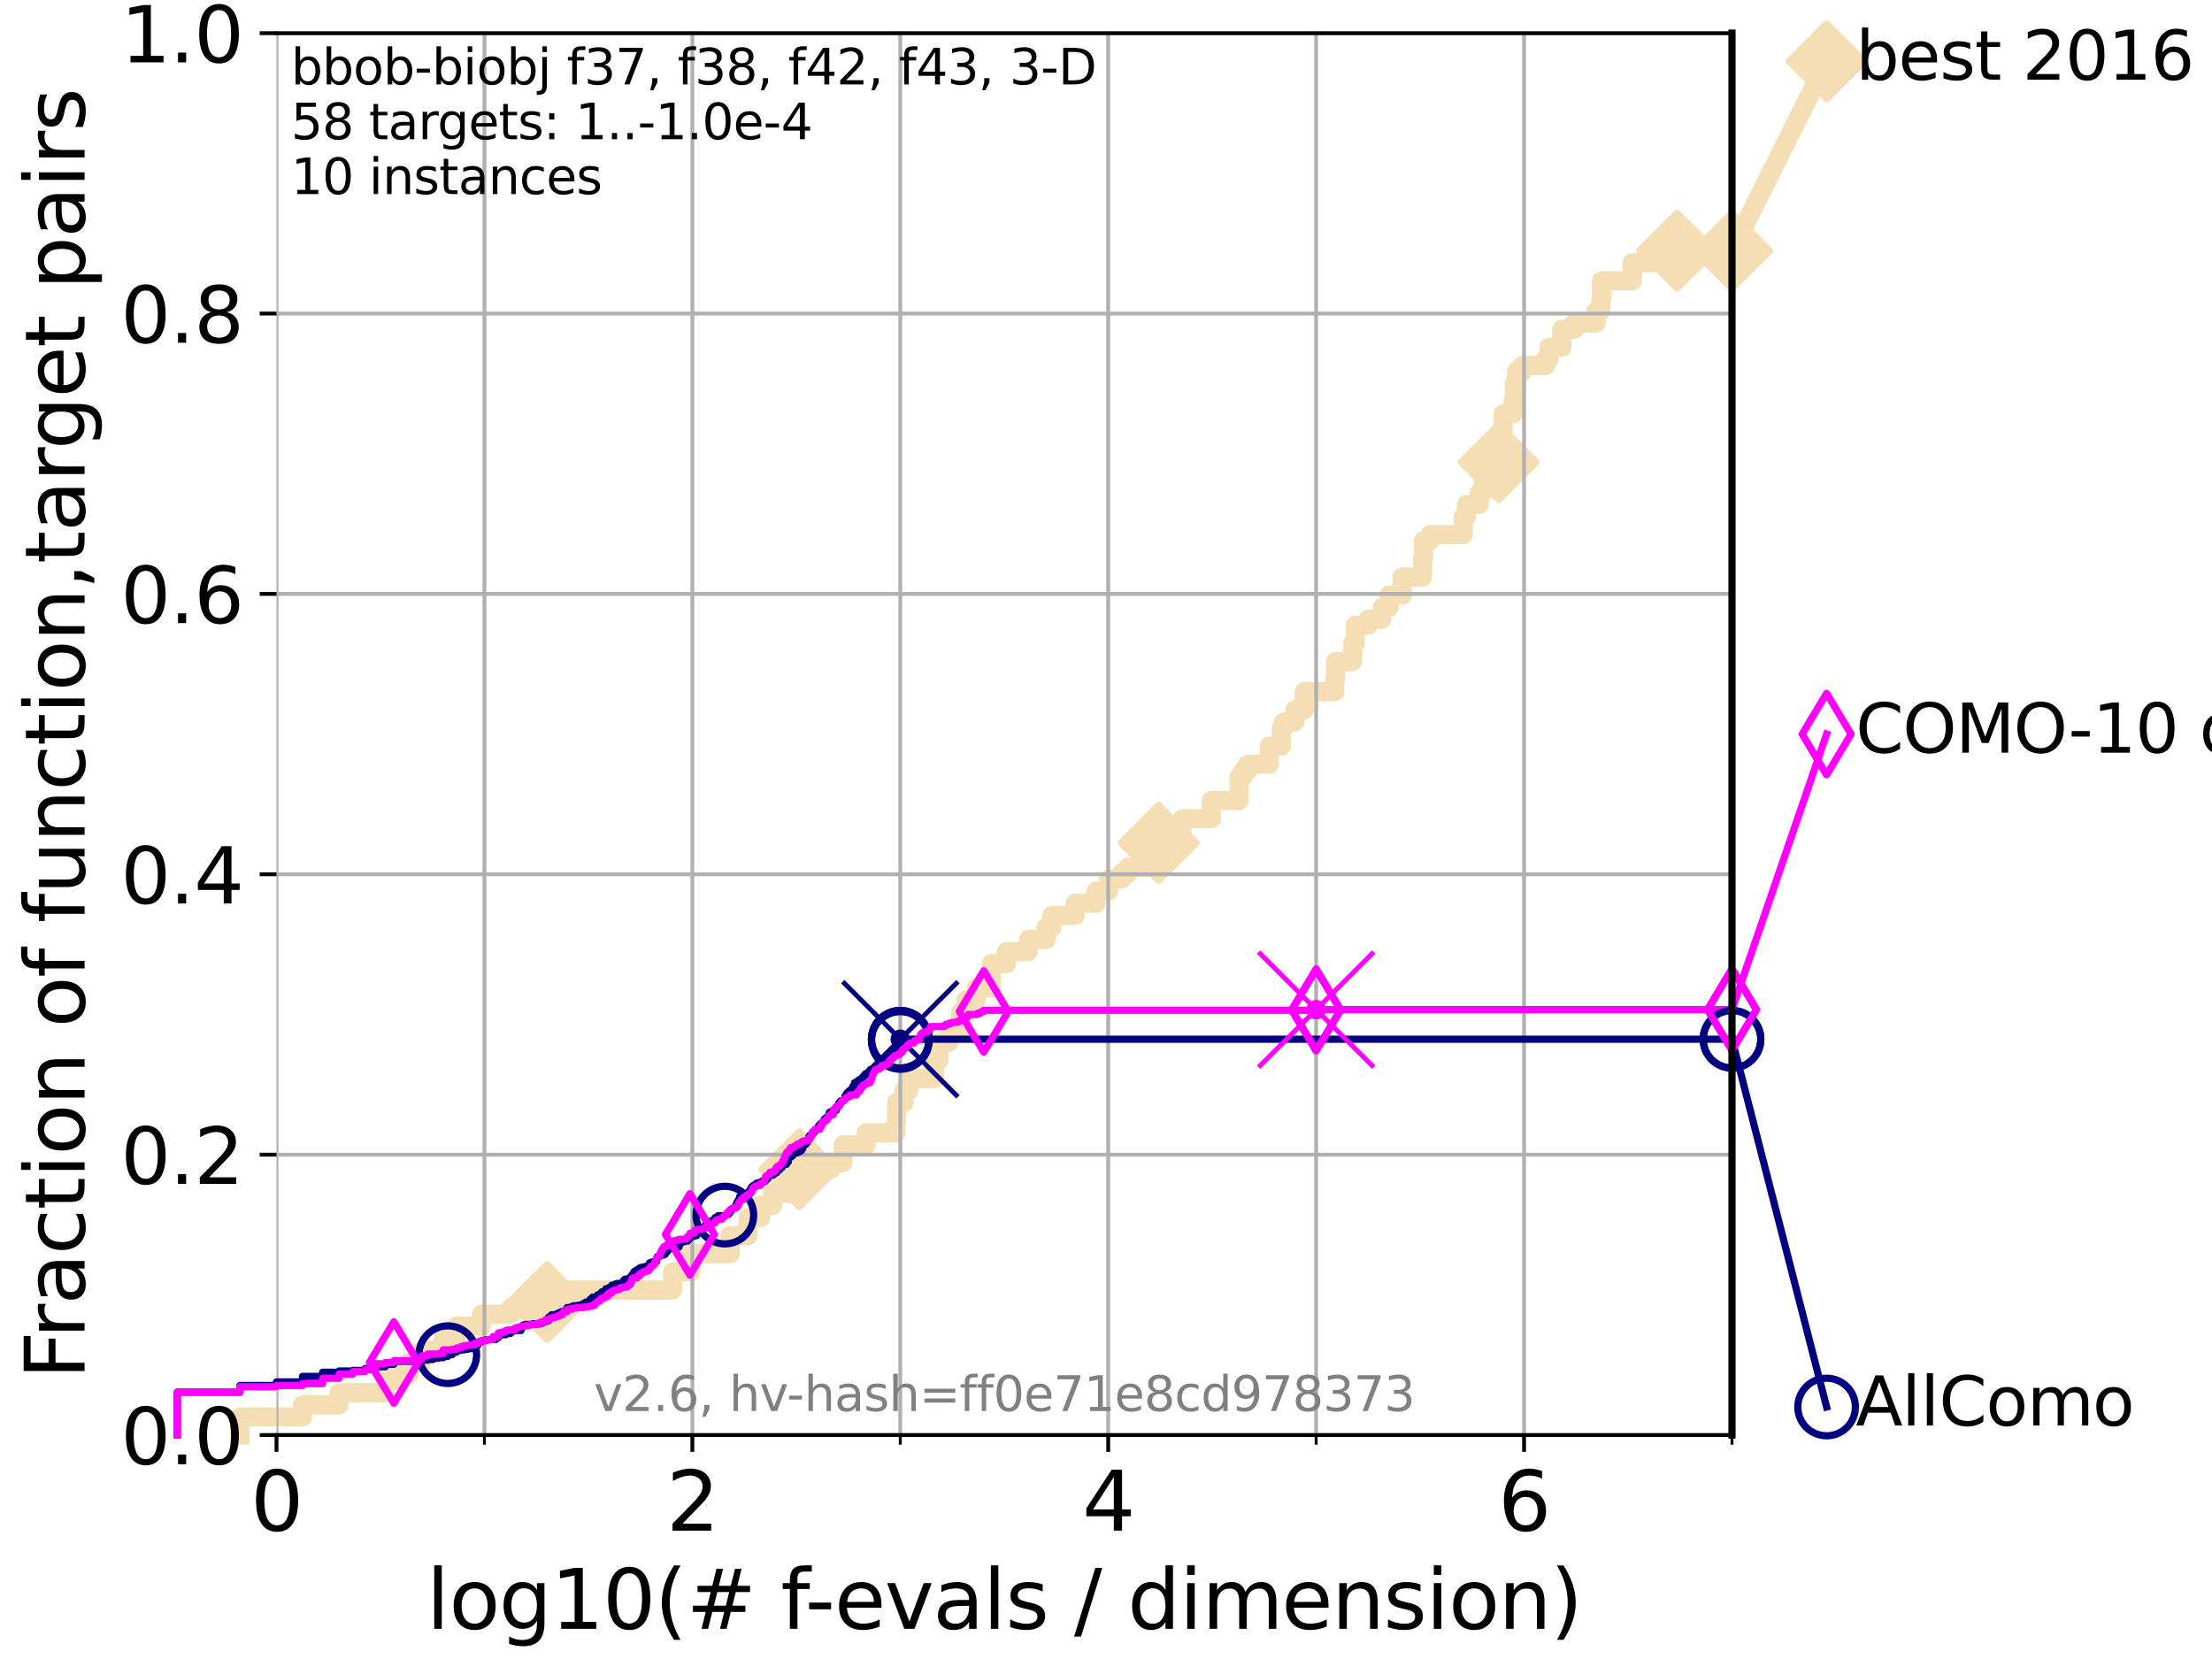 <?xml version="1.0" encoding="utf-8" standalone="no"?>
<!DOCTYPE svg PUBLIC "-//W3C//DTD SVG 1.1//EN"
  "http://www.w3.org/Graphics/SVG/1.1/DTD/svg11.dtd">
<svg xmlns:xlink="http://www.w3.org/1999/xlink" width="460.8pt" height="345.6pt" viewBox="0 0 460.8 345.6" xmlns="http://www.w3.org/2000/svg" version="1.1">
 <defs>
  <style type="text/css">*{stroke-linejoin: round; stroke-linecap: butt}</style>
 </defs>
 <g id="figure_1">
  <g id="patch_1">
   <path d="M 0 345.6 
L 460.8 345.6 
L 460.8 0 
L 0 0 
z
" style="fill: #ffffff"/>
  </g>
  <g id="axes_1">
   <g id="patch_2">
    <path d="M 57.6 298.944 
L 360.806 298.944 
L 360.806 6.912 
L 57.6 6.912 
z
" style="fill: #ffffff"/>
   </g>
   <g id="line2d_1">
    <path d="M 49.973 298.944 
L 49.973 295.168 
L 63.012 295.168 
L 63.012 292.65 
L 70.639 292.65 
L 70.639 290.133 
L 80.249 290.133 
L 80.249 287.615 
L 82.042 287.615 
L 82.042 286.356 
L 85.184 286.356 
L 85.184 283.839 
L 87.876 283.839 
L 87.876 281.321 
L 92.323 281.321 
L 92.323 278.804 
L 95.081 278.804 
L 95.081 276.286 
L 100.277 276.286 
L 100.277 273.769 
L 106.327 273.769 
L 106.327 272.51 
L 113.954 272.51 
L 113.954 271.251 
L 115.747 271.251 
L 115.747 269.993 
L 116.03 269.993 
L 116.03 268.734 
L 140.111 268.734 
L 140.111 264.958 
L 143.914 264.958 
L 143.914 261.181 
L 152.107 261.181 
L 152.107 257.405 
L 155.837 257.405 
L 155.837 253.629 
L 158.454 253.629 
L 158.454 251.111 
L 160.959 251.111 
L 160.959 248.594 
L 166.325 248.594 
L 166.325 246.076 
L 166.518 246.076 
L 166.518 243.559 
L 173.087 243.559 
L 173.087 242.3 
L 175.543 242.3 
L 175.638 239.782 
L 175.697 239.782 
L 175.697 238.524 
L 180.447 238.524 
L 180.447 236.006 
L 186.62 236.006 
L 186.62 233.489 
L 186.765 233.489 
L 186.765 229.712 
L 188.338 229.712 
L 188.338 227.195 
L 189.333 227.195 
L 189.333 224.677 
L 194.72 224.677 
L 194.72 220.901 
L 195.619 220.901 
L 195.619 217.125 
L 197.696 217.125 
L 197.696 214.607 
L 200.118 214.607 
L 200.118 210.831 
L 201.22 210.831 
L 201.22 208.313 
L 203.35 208.313 
L 203.35 205.796 
L 206.507 205.796 
L 206.518 200.761 
L 209.65 200.761 
L 209.65 198.243 
L 214.223 198.243 
L 214.223 195.726 
L 217.903 195.726 
L 217.903 193.208 
L 219.131 193.208 
L 219.131 190.691 
L 223.987 190.691 
L 223.987 188.173 
L 228.307 188.173 
L 228.307 185.656 
L 230.93 185.656 
L 230.93 183.138 
L 233.624 183.138 
L 233.624 181.879 
L 235.019 181.879 
L 235.019 180.621 
L 240.952 180.621 
L 240.952 179.362 
L 241.37 179.362 
L 241.37 175.586 
L 246.125 175.586 
L 246.125 171.809 
L 246.347 171.809 
L 246.347 170.551 
L 252.349 170.551 
L 252.349 166.774 
L 258.1 166.774 
L 258.141 161.739 
L 259.031 161.739 
L 259.031 160.481 
L 259.917 160.481 
L 259.917 159.222 
L 264.398 159.222 
L 264.398 155.446 
L 266.912 155.446 
L 266.912 151.669 
L 267.42 151.669 
L 267.42 150.41 
L 269.76 150.41 
L 269.76 147.893 
L 271.678 147.893 
L 271.678 144.117 
L 278.022 144.117 
L 278.022 141.599 
L 278.224 141.599 
L 278.23 137.823 
L 281.773 137.823 
L 281.773 134.047 
L 282.302 134.047 
L 282.302 130.27 
L 284.989 130.27 
L 284.989 129.012 
L 287.802 129.012 
L 287.802 127.753 
L 288.005 127.753 
L 288.005 126.494 
L 289.388 126.494 
L 289.388 123.977 
L 292.099 123.977 
L 292.099 120.2 
L 296.336 120.2 
L 296.336 116.424 
L 296.53 116.424 
L 296.53 112.648 
L 297.904 112.648 
L 297.904 111.389 
L 304.826 111.389 
L 304.826 107.613 
L 305.499 107.613 
L 305.499 105.095 
L 308.164 105.095 
L 308.172 102.578 
L 309.024 102.578 
L 309.024 100.06 
L 310.441 100.06 
L 310.441 97.543 
L 311.192 97.543 
L 311.192 96.284 
L 312.2 96.284 
L 312.2 93.766 
L 312.863 93.766 
L 312.863 89.99 
L 313.124 89.99 
L 313.124 86.214 
L 315.155 86.214 
L 315.155 83.696 
L 315.455 83.696 
L 315.455 79.92 
L 315.927 79.92 
L 315.927 77.402 
L 317.136 77.402 
L 317.136 76.144 
L 321.936 76.144 
L 321.936 74.885 
L 322.656 74.885 
L 322.656 72.367 
L 325.366 72.367 
L 325.366 68.591 
L 327.952 68.591 
L 327.952 67.332 
L 332.492 67.332 
L 332.492 64.815 
L 333.489 64.815 
L 333.489 62.297 
L 333.647 62.297 
L 333.647 58.521 
L 340.003 58.521 
L 340.003 54.745 
L 349.36 54.745 
L 349.36 52.227 
L 360.806 52.227 
L 360.806 52.227 
" style="fill: none; stroke: #f5deb3; stroke-width: 4; stroke-linecap: square"/>
   </g>
   <g id="line2d_2">
    <defs>
     <path id="m1836ef37ed" d="M -0 7.778 
L 7.778 0 
L 0 -7.778 
L -7.778 -0 
z
" style="stroke: #f5deb3; stroke-width: 1.5; stroke-linejoin: miter"/>
    </defs>
    <g>
     <use xlink:href="#m1836ef37ed" x="113.954" y="271.251" style="fill: #f5deb3; stroke: #f5deb3; stroke-width: 1.5; stroke-linejoin: miter"/>
     <use xlink:href="#m1836ef37ed" x="166.518" y="243.559" style="fill: #f5deb3; stroke: #f5deb3; stroke-width: 1.5; stroke-linejoin: miter"/>
     <use xlink:href="#m1836ef37ed" x="241.37" y="175.586" style="fill: #f5deb3; stroke: #f5deb3; stroke-width: 1.5; stroke-linejoin: miter"/>
     <use xlink:href="#m1836ef37ed" x="312.2" y="96.284" style="fill: #f5deb3; stroke: #f5deb3; stroke-width: 1.5; stroke-linejoin: miter"/>
     <use xlink:href="#m1836ef37ed" x="349.36" y="52.227" style="fill: #f5deb3; stroke: #f5deb3; stroke-width: 1.5; stroke-linejoin: miter"/>
     <use xlink:href="#m1836ef37ed" x="360.806" y="52.227" style="fill: #f5deb3; stroke: #f5deb3; stroke-width: 1.5; stroke-linejoin: miter"/>
    </g>
   </g>
   <g id="line2d_3">
    <path style="fill: none; stroke: #f5deb3; stroke-width: 4; stroke-linecap: square"/>
    <g/>
   </g>
   <g id="line2d_4">
    <path d="M 360.806 52.227 
L 380.515 12.753 
" style="fill: none; stroke: #f5deb3; stroke-width: 4; stroke-linecap: square"/>
    <g>
     <use xlink:href="#m1836ef37ed" x="360.806" y="52.227" style="fill: #f5deb3; stroke: #f5deb3; stroke-width: 1.5; stroke-linejoin: miter"/>
     <use xlink:href="#m1836ef37ed" x="380.515" y="12.753" style="fill: #f5deb3; stroke: #f5deb3; stroke-width: 1.5; stroke-linejoin: miter"/>
    </g>
   </g>
   <g id="matplotlib.axis_1">
    <g id="xtick_1">
     <g id="line2d_5">
      <path d="M 57.6 298.944 
L 57.6 6.912 
" clip-path="url(#pde4d3f233e)" style="fill: none; stroke: #b0b0b0; stroke-width: 0.8; stroke-linecap: square"/>
     </g>
     <g id="line2d_6">
      <defs>
       <path id="m9926d7b1bc" d="M 0 0 
L 0 3.5 
" style="stroke: #000000; stroke-width: 0.8"/>
      </defs>
      <g>
       <use xlink:href="#m9926d7b1bc" x="57.6" y="298.944" style="stroke: #000000; stroke-width: 0.8"/>
      </g>
     </g>
     <g id="text_1">
      <!-- 0 -->
      <g transform="translate(52.192 318.861) scale(0.17 -0.17)">
       <defs>
        <path id="DejaVuSans-30" d="M 2034 4250 
Q 1547 4250 1301 3770 
Q 1056 3291 1056 2328 
Q 1056 1369 1301 889 
Q 1547 409 2034 409 
Q 2525 409 2770 889 
Q 3016 1369 3016 2328 
Q 3016 3291 2770 3770 
Q 2525 4250 2034 4250 
z
M 2034 4750 
Q 2819 4750 3233 4129 
Q 3647 3509 3647 2328 
Q 3647 1150 3233 529 
Q 2819 -91 2034 -91 
Q 1250 -91 836 529 
Q 422 1150 422 2328 
Q 422 3509 836 4129 
Q 1250 4750 2034 4750 
z
" transform="scale(0.016)"/>
       </defs>
       <use xlink:href="#DejaVuSans-30"/>
      </g>
     </g>
    </g>
    <g id="xtick_2">
     <g id="line2d_7">
      <path d="M 144.23 298.944 
L 144.23 6.912 
" clip-path="url(#pde4d3f233e)" style="fill: none; stroke: #b0b0b0; stroke-width: 0.8; stroke-linecap: square"/>
     </g>
     <g id="line2d_8">
      <g>
       <use xlink:href="#m9926d7b1bc" x="144.23" y="298.944" style="stroke: #000000; stroke-width: 0.8"/>
      </g>
     </g>
     <g id="text_2">
      <!-- 2 -->
      <g transform="translate(138.822 318.861) scale(0.17 -0.17)">
       <defs>
        <path id="DejaVuSans-32" d="M 1228 531 
L 3431 531 
L 3431 0 
L 469 0 
L 469 531 
Q 828 903 1448 1529 
Q 2069 2156 2228 2338 
Q 2531 2678 2651 2914 
Q 2772 3150 2772 3378 
Q 2772 3750 2511 3984 
Q 2250 4219 1831 4219 
Q 1534 4219 1204 4116 
Q 875 4013 500 3803 
L 500 4441 
Q 881 4594 1212 4672 
Q 1544 4750 1819 4750 
Q 2544 4750 2975 4387 
Q 3406 4025 3406 3419 
Q 3406 3131 3298 2873 
Q 3191 2616 2906 2266 
Q 2828 2175 2409 1742 
Q 1991 1309 1228 531 
z
" transform="scale(0.016)"/>
       </defs>
       <use xlink:href="#DejaVuSans-32"/>
      </g>
     </g>
    </g>
    <g id="xtick_3">
     <g id="line2d_9">
      <path d="M 230.861 298.944 
L 230.861 6.912 
" clip-path="url(#pde4d3f233e)" style="fill: none; stroke: #b0b0b0; stroke-width: 0.8; stroke-linecap: square"/>
     </g>
     <g id="line2d_10">
      <g>
       <use xlink:href="#m9926d7b1bc" x="230.861" y="298.944" style="stroke: #000000; stroke-width: 0.8"/>
      </g>
     </g>
     <g id="text_3">
      <!-- 4 -->
      <g transform="translate(225.453 318.861) scale(0.17 -0.17)">
       <defs>
        <path id="DejaVuSans-34" d="M 2419 4116 
L 825 1625 
L 2419 1625 
L 2419 4116 
z
M 2253 4666 
L 3047 4666 
L 3047 1625 
L 3713 1625 
L 3713 1100 
L 3047 1100 
L 3047 0 
L 2419 0 
L 2419 1100 
L 313 1100 
L 313 1709 
L 2253 4666 
z
" transform="scale(0.016)"/>
       </defs>
       <use xlink:href="#DejaVuSans-34"/>
      </g>
     </g>
    </g>
    <g id="xtick_4">
     <g id="line2d_11">
      <path d="M 317.491 298.944 
L 317.491 6.912 
" clip-path="url(#pde4d3f233e)" style="fill: none; stroke: #b0b0b0; stroke-width: 0.8; stroke-linecap: square"/>
     </g>
     <g id="line2d_12">
      <g>
       <use xlink:href="#m9926d7b1bc" x="317.491" y="298.944" style="stroke: #000000; stroke-width: 0.8"/>
      </g>
     </g>
     <g id="text_4">
      <!-- 6 -->
      <g transform="translate(312.083 318.861) scale(0.17 -0.17)">
       <defs>
        <path id="DejaVuSans-36" d="M 2113 2584 
Q 1688 2584 1439 2293 
Q 1191 2003 1191 1497 
Q 1191 994 1439 701 
Q 1688 409 2113 409 
Q 2538 409 2786 701 
Q 3034 994 3034 1497 
Q 3034 2003 2786 2293 
Q 2538 2584 2113 2584 
z
M 3366 4563 
L 3366 3988 
Q 3128 4100 2886 4159 
Q 2644 4219 2406 4219 
Q 1781 4219 1451 3797 
Q 1122 3375 1075 2522 
Q 1259 2794 1537 2939 
Q 1816 3084 2150 3084 
Q 2853 3084 3261 2657 
Q 3669 2231 3669 1497 
Q 3669 778 3244 343 
Q 2819 -91 2113 -91 
Q 1303 -91 875 529 
Q 447 1150 447 2328 
Q 447 3434 972 4092 
Q 1497 4750 2381 4750 
Q 2619 4750 2861 4703 
Q 3103 4656 3366 4563 
z
" transform="scale(0.016)"/>
       </defs>
       <use xlink:href="#DejaVuSans-36"/>
      </g>
     </g>
    </g>
    <g id="xtick_5">
     <g id="line2d_13">
      <path d="M 100.915 298.944 
L 100.915 6.912 
" clip-path="url(#pde4d3f233e)" style="fill: none; stroke: #b0b0b0; stroke-width: 0.8; stroke-linecap: square"/>
     </g>
     <g id="line2d_14">
      <defs>
       <path id="ma41598443d" d="M 0 0 
L 0 2 
" style="stroke: #000000; stroke-width: 0.6"/>
      </defs>
      <g>
       <use xlink:href="#ma41598443d" x="100.915" y="298.944" style="stroke: #000000; stroke-width: 0.6"/>
      </g>
     </g>
    </g>
    <g id="xtick_6">
     <g id="line2d_15">
      <path d="M 187.546 298.944 
L 187.546 6.912 
" clip-path="url(#pde4d3f233e)" style="fill: none; stroke: #b0b0b0; stroke-width: 0.8; stroke-linecap: square"/>
     </g>
     <g id="line2d_16">
      <g>
       <use xlink:href="#ma41598443d" x="187.546" y="298.944" style="stroke: #000000; stroke-width: 0.6"/>
      </g>
     </g>
    </g>
    <g id="xtick_7">
     <g id="line2d_17">
      <path d="M 274.176 298.944 
L 274.176 6.912 
" clip-path="url(#pde4d3f233e)" style="fill: none; stroke: #b0b0b0; stroke-width: 0.8; stroke-linecap: square"/>
     </g>
     <g id="line2d_18">
      <g>
       <use xlink:href="#ma41598443d" x="274.176" y="298.944" style="stroke: #000000; stroke-width: 0.6"/>
      </g>
     </g>
    </g>
    <g id="xtick_8">
     <g id="line2d_19">
      <path d="M 360.806 298.944 
L 360.806 6.912 
" clip-path="url(#pde4d3f233e)" style="fill: none; stroke: #b0b0b0; stroke-width: 0.8; stroke-linecap: square"/>
     </g>
     <g id="line2d_20">
      <g>
       <use xlink:href="#ma41598443d" x="360.806" y="298.944" style="stroke: #000000; stroke-width: 0.6"/>
      </g>
     </g>
    </g>
    <g id="text_5">
     <!-- log10(# f-evals / dimension) -->
     <g transform="translate(88.823 339.314) scale(0.17 -0.17)">
      <defs>
       <path id="DejaVuSans-6c" d="M 603 4863 
L 1178 4863 
L 1178 0 
L 603 0 
L 603 4863 
z
" transform="scale(0.016)"/>
       <path id="DejaVuSans-6f" d="M 1959 3097 
Q 1497 3097 1228 2736 
Q 959 2375 959 1747 
Q 959 1119 1226 758 
Q 1494 397 1959 397 
Q 2419 397 2687 759 
Q 2956 1122 2956 1747 
Q 2956 2369 2687 2733 
Q 2419 3097 1959 3097 
z
M 1959 3584 
Q 2709 3584 3137 3096 
Q 3566 2609 3566 1747 
Q 3566 888 3137 398 
Q 2709 -91 1959 -91 
Q 1206 -91 779 398 
Q 353 888 353 1747 
Q 353 2609 779 3096 
Q 1206 3584 1959 3584 
z
" transform="scale(0.016)"/>
       <path id="DejaVuSans-67" d="M 2906 1791 
Q 2906 2416 2648 2759 
Q 2391 3103 1925 3103 
Q 1463 3103 1205 2759 
Q 947 2416 947 1791 
Q 947 1169 1205 825 
Q 1463 481 1925 481 
Q 2391 481 2648 825 
Q 2906 1169 2906 1791 
z
M 3481 434 
Q 3481 -459 3084 -895 
Q 2688 -1331 1869 -1331 
Q 1566 -1331 1297 -1286 
Q 1028 -1241 775 -1147 
L 775 -588 
Q 1028 -725 1275 -790 
Q 1522 -856 1778 -856 
Q 2344 -856 2625 -561 
Q 2906 -266 2906 331 
L 2906 616 
Q 2728 306 2450 153 
Q 2172 0 1784 0 
Q 1141 0 747 490 
Q 353 981 353 1791 
Q 353 2603 747 3093 
Q 1141 3584 1784 3584 
Q 2172 3584 2450 3431 
Q 2728 3278 2906 2969 
L 2906 3500 
L 3481 3500 
L 3481 434 
z
" transform="scale(0.016)"/>
       <path id="DejaVuSans-31" d="M 794 531 
L 1825 531 
L 1825 4091 
L 703 3866 
L 703 4441 
L 1819 4666 
L 2450 4666 
L 2450 531 
L 3481 531 
L 3481 0 
L 794 0 
L 794 531 
z
" transform="scale(0.016)"/>
       <path id="DejaVuSans-28" d="M 1984 4856 
Q 1566 4138 1362 3434 
Q 1159 2731 1159 2009 
Q 1159 1288 1364 580 
Q 1569 -128 1984 -844 
L 1484 -844 
Q 1016 -109 783 600 
Q 550 1309 550 2009 
Q 550 2706 781 3412 
Q 1013 4119 1484 4856 
L 1984 4856 
z
" transform="scale(0.016)"/>
       <path id="DejaVuSans-23" d="M 3272 2816 
L 2363 2816 
L 2100 1772 
L 3016 1772 
L 3272 2816 
z
M 2803 4594 
L 2478 3297 
L 3391 3297 
L 3719 4594 
L 4219 4594 
L 3897 3297 
L 4872 3297 
L 4872 2816 
L 3775 2816 
L 3519 1772 
L 4513 1772 
L 4513 1294 
L 3397 1294 
L 3072 0 
L 2572 0 
L 2894 1294 
L 1978 1294 
L 1656 0 
L 1153 0 
L 1478 1294 
L 494 1294 
L 494 1772 
L 1594 1772 
L 1856 2816 
L 850 2816 
L 850 3297 
L 1978 3297 
L 2297 4594 
L 2803 4594 
z
" transform="scale(0.016)"/>
       <path id="DejaVuSans-20" transform="scale(0.016)"/>
       <path id="DejaVuSans-66" d="M 2375 4863 
L 2375 4384 
L 1825 4384 
Q 1516 4384 1395 4259 
Q 1275 4134 1275 3809 
L 1275 3500 
L 2222 3500 
L 2222 3053 
L 1275 3053 
L 1275 0 
L 697 0 
L 697 3053 
L 147 3053 
L 147 3500 
L 697 3500 
L 697 3744 
Q 697 4328 969 4595 
Q 1241 4863 1831 4863 
L 2375 4863 
z
" transform="scale(0.016)"/>
       <path id="DejaVuSans-2d" d="M 313 2009 
L 1997 2009 
L 1997 1497 
L 313 1497 
L 313 2009 
z
" transform="scale(0.016)"/>
       <path id="DejaVuSans-65" d="M 3597 1894 
L 3597 1613 
L 953 1613 
Q 991 1019 1311 708 
Q 1631 397 2203 397 
Q 2534 397 2845 478 
Q 3156 559 3463 722 
L 3463 178 
Q 3153 47 2828 -22 
Q 2503 -91 2169 -91 
Q 1331 -91 842 396 
Q 353 884 353 1716 
Q 353 2575 817 3079 
Q 1281 3584 2069 3584 
Q 2775 3584 3186 3129 
Q 3597 2675 3597 1894 
z
M 3022 2063 
Q 3016 2534 2758 2815 
Q 2500 3097 2075 3097 
Q 1594 3097 1305 2825 
Q 1016 2553 972 2059 
L 3022 2063 
z
" transform="scale(0.016)"/>
       <path id="DejaVuSans-76" d="M 191 3500 
L 800 3500 
L 1894 563 
L 2988 3500 
L 3597 3500 
L 2284 0 
L 1503 0 
L 191 3500 
z
" transform="scale(0.016)"/>
       <path id="DejaVuSans-61" d="M 2194 1759 
Q 1497 1759 1228 1600 
Q 959 1441 959 1056 
Q 959 750 1161 570 
Q 1363 391 1709 391 
Q 2188 391 2477 730 
Q 2766 1069 2766 1631 
L 2766 1759 
L 2194 1759 
z
M 3341 1997 
L 3341 0 
L 2766 0 
L 2766 531 
Q 2569 213 2275 61 
Q 1981 -91 1556 -91 
Q 1019 -91 701 211 
Q 384 513 384 1019 
Q 384 1609 779 1909 
Q 1175 2209 1959 2209 
L 2766 2209 
L 2766 2266 
Q 2766 2663 2505 2880 
Q 2244 3097 1772 3097 
Q 1472 3097 1187 3025 
Q 903 2953 641 2809 
L 641 3341 
Q 956 3463 1253 3523 
Q 1550 3584 1831 3584 
Q 2591 3584 2966 3190 
Q 3341 2797 3341 1997 
z
" transform="scale(0.016)"/>
       <path id="DejaVuSans-73" d="M 2834 3397 
L 2834 2853 
Q 2591 2978 2328 3040 
Q 2066 3103 1784 3103 
Q 1356 3103 1142 2972 
Q 928 2841 928 2578 
Q 928 2378 1081 2264 
Q 1234 2150 1697 2047 
L 1894 2003 
Q 2506 1872 2764 1633 
Q 3022 1394 3022 966 
Q 3022 478 2636 193 
Q 2250 -91 1575 -91 
Q 1294 -91 989 -36 
Q 684 19 347 128 
L 347 722 
Q 666 556 975 473 
Q 1284 391 1588 391 
Q 1994 391 2212 530 
Q 2431 669 2431 922 
Q 2431 1156 2273 1281 
Q 2116 1406 1581 1522 
L 1381 1569 
Q 847 1681 609 1914 
Q 372 2147 372 2553 
Q 372 3047 722 3315 
Q 1072 3584 1716 3584 
Q 2034 3584 2315 3537 
Q 2597 3491 2834 3397 
z
" transform="scale(0.016)"/>
       <path id="DejaVuSans-2f" d="M 1625 4666 
L 2156 4666 
L 531 -594 
L 0 -594 
L 1625 4666 
z
" transform="scale(0.016)"/>
       <path id="DejaVuSans-64" d="M 2906 2969 
L 2906 4863 
L 3481 4863 
L 3481 0 
L 2906 0 
L 2906 525 
Q 2725 213 2448 61 
Q 2172 -91 1784 -91 
Q 1150 -91 751 415 
Q 353 922 353 1747 
Q 353 2572 751 3078 
Q 1150 3584 1784 3584 
Q 2172 3584 2448 3432 
Q 2725 3281 2906 2969 
z
M 947 1747 
Q 947 1113 1208 752 
Q 1469 391 1925 391 
Q 2381 391 2643 752 
Q 2906 1113 2906 1747 
Q 2906 2381 2643 2742 
Q 2381 3103 1925 3103 
Q 1469 3103 1208 2742 
Q 947 2381 947 1747 
z
" transform="scale(0.016)"/>
       <path id="DejaVuSans-69" d="M 603 3500 
L 1178 3500 
L 1178 0 
L 603 0 
L 603 3500 
z
M 603 4863 
L 1178 4863 
L 1178 4134 
L 603 4134 
L 603 4863 
z
" transform="scale(0.016)"/>
       <path id="DejaVuSans-6d" d="M 3328 2828 
Q 3544 3216 3844 3400 
Q 4144 3584 4550 3584 
Q 5097 3584 5394 3201 
Q 5691 2819 5691 2113 
L 5691 0 
L 5113 0 
L 5113 2094 
Q 5113 2597 4934 2840 
Q 4756 3084 4391 3084 
Q 3944 3084 3684 2787 
Q 3425 2491 3425 1978 
L 3425 0 
L 2847 0 
L 2847 2094 
Q 2847 2600 2669 2842 
Q 2491 3084 2119 3084 
Q 1678 3084 1418 2786 
Q 1159 2488 1159 1978 
L 1159 0 
L 581 0 
L 581 3500 
L 1159 3500 
L 1159 2956 
Q 1356 3278 1631 3431 
Q 1906 3584 2284 3584 
Q 2666 3584 2933 3390 
Q 3200 3197 3328 2828 
z
" transform="scale(0.016)"/>
       <path id="DejaVuSans-6e" d="M 3513 2113 
L 3513 0 
L 2938 0 
L 2938 2094 
Q 2938 2591 2744 2837 
Q 2550 3084 2163 3084 
Q 1697 3084 1428 2787 
Q 1159 2491 1159 1978 
L 1159 0 
L 581 0 
L 581 3500 
L 1159 3500 
L 1159 2956 
Q 1366 3272 1645 3428 
Q 1925 3584 2291 3584 
Q 2894 3584 3203 3211 
Q 3513 2838 3513 2113 
z
" transform="scale(0.016)"/>
       <path id="DejaVuSans-29" d="M 513 4856 
L 1013 4856 
Q 1481 4119 1714 3412 
Q 1947 2706 1947 2009 
Q 1947 1309 1714 600 
Q 1481 -109 1013 -844 
L 513 -844 
Q 928 -128 1133 580 
Q 1338 1288 1338 2009 
Q 1338 2731 1133 3434 
Q 928 4138 513 4856 
z
" transform="scale(0.016)"/>
      </defs>
      <use xlink:href="#DejaVuSans-6c"/>
      <use xlink:href="#DejaVuSans-6f" x="27.783"/>
      <use xlink:href="#DejaVuSans-67" x="88.965"/>
      <use xlink:href="#DejaVuSans-31" x="152.441"/>
      <use xlink:href="#DejaVuSans-30" x="216.064"/>
      <use xlink:href="#DejaVuSans-28" x="279.688"/>
      <use xlink:href="#DejaVuSans-23" x="318.701"/>
      <use xlink:href="#DejaVuSans-20" x="402.49"/>
      <use xlink:href="#DejaVuSans-66" x="434.277"/>
      <use xlink:href="#DejaVuSans-2d" x="463.982"/>
      <use xlink:href="#DejaVuSans-65" x="500.066"/>
      <use xlink:href="#DejaVuSans-76" x="561.59"/>
      <use xlink:href="#DejaVuSans-61" x="620.77"/>
      <use xlink:href="#DejaVuSans-6c" x="682.049"/>
      <use xlink:href="#DejaVuSans-73" x="709.832"/>
      <use xlink:href="#DejaVuSans-20" x="761.932"/>
      <use xlink:href="#DejaVuSans-2f" x="793.719"/>
      <use xlink:href="#DejaVuSans-20" x="827.41"/>
      <use xlink:href="#DejaVuSans-64" x="859.197"/>
      <use xlink:href="#DejaVuSans-69" x="922.674"/>
      <use xlink:href="#DejaVuSans-6d" x="950.457"/>
      <use xlink:href="#DejaVuSans-65" x="1047.869"/>
      <use xlink:href="#DejaVuSans-6e" x="1109.393"/>
      <use xlink:href="#DejaVuSans-73" x="1172.771"/>
      <use xlink:href="#DejaVuSans-69" x="1224.871"/>
      <use xlink:href="#DejaVuSans-6f" x="1252.654"/>
      <use xlink:href="#DejaVuSans-6e" x="1313.836"/>
      <use xlink:href="#DejaVuSans-29" x="1377.215"/>
     </g>
    </g>
   </g>
   <g id="matplotlib.axis_2">
    <g id="ytick_1">
     <g id="line2d_21">
      <path d="M 57.6 298.944 
L 360.806 298.944 
" clip-path="url(#pde4d3f233e)" style="fill: none; stroke: #b0b0b0; stroke-width: 0.8; stroke-linecap: square"/>
     </g>
     <g id="line2d_22">
      <defs>
       <path id="mae342a98ef" d="M 0 0 
L -3.5 0 
" style="stroke: #000000; stroke-width: 0.8"/>
      </defs>
      <g>
       <use xlink:href="#mae342a98ef" x="57.6" y="298.944" style="stroke: #000000; stroke-width: 0.8"/>
      </g>
     </g>
     <g id="text_6">
      <!-- 0.0 -->
      <g transform="translate(25.155 305.023) scale(0.16 -0.16)">
       <defs>
        <path id="DejaVuSans-2e" d="M 684 794 
L 1344 794 
L 1344 0 
L 684 0 
L 684 794 
z
" transform="scale(0.016)"/>
       </defs>
       <use xlink:href="#DejaVuSans-30"/>
       <use xlink:href="#DejaVuSans-2e" x="63.623"/>
       <use xlink:href="#DejaVuSans-30" x="95.41"/>
      </g>
     </g>
    </g>
    <g id="ytick_2">
     <g id="line2d_23">
      <path d="M 57.6 240.538 
L 360.806 240.538 
" clip-path="url(#pde4d3f233e)" style="fill: none; stroke: #b0b0b0; stroke-width: 0.8; stroke-linecap: square"/>
     </g>
     <g id="line2d_24">
      <g>
       <use xlink:href="#mae342a98ef" x="57.6" y="240.538" style="stroke: #000000; stroke-width: 0.8"/>
      </g>
     </g>
     <g id="text_7">
      <!-- 0.2 -->
      <g transform="translate(25.155 246.616) scale(0.16 -0.16)">
       <use xlink:href="#DejaVuSans-30"/>
       <use xlink:href="#DejaVuSans-2e" x="63.623"/>
       <use xlink:href="#DejaVuSans-32" x="95.41"/>
      </g>
     </g>
    </g>
    <g id="ytick_3">
     <g id="line2d_25">
      <path d="M 57.6 182.131 
L 360.806 182.131 
" clip-path="url(#pde4d3f233e)" style="fill: none; stroke: #b0b0b0; stroke-width: 0.8; stroke-linecap: square"/>
     </g>
     <g id="line2d_26">
      <g>
       <use xlink:href="#mae342a98ef" x="57.6" y="182.131" style="stroke: #000000; stroke-width: 0.8"/>
      </g>
     </g>
     <g id="text_8">
      <!-- 0.4 -->
      <g transform="translate(25.155 188.21) scale(0.16 -0.16)">
       <use xlink:href="#DejaVuSans-30"/>
       <use xlink:href="#DejaVuSans-2e" x="63.623"/>
       <use xlink:href="#DejaVuSans-34" x="95.41"/>
      </g>
     </g>
    </g>
    <g id="ytick_4">
     <g id="line2d_27">
      <path d="M 57.6 123.725 
L 360.806 123.725 
" clip-path="url(#pde4d3f233e)" style="fill: none; stroke: #b0b0b0; stroke-width: 0.8; stroke-linecap: square"/>
     </g>
     <g id="line2d_28">
      <g>
       <use xlink:href="#mae342a98ef" x="57.6" y="123.725" style="stroke: #000000; stroke-width: 0.8"/>
      </g>
     </g>
     <g id="text_9">
      <!-- 0.6 -->
      <g transform="translate(25.155 129.804) scale(0.16 -0.16)">
       <use xlink:href="#DejaVuSans-30"/>
       <use xlink:href="#DejaVuSans-2e" x="63.623"/>
       <use xlink:href="#DejaVuSans-36" x="95.41"/>
      </g>
     </g>
    </g>
    <g id="ytick_5">
     <g id="line2d_29">
      <path d="M 57.6 65.318 
L 360.806 65.318 
" clip-path="url(#pde4d3f233e)" style="fill: none; stroke: #b0b0b0; stroke-width: 0.8; stroke-linecap: square"/>
     </g>
     <g id="line2d_30">
      <g>
       <use xlink:href="#mae342a98ef" x="57.6" y="65.318" style="stroke: #000000; stroke-width: 0.8"/>
      </g>
     </g>
     <g id="text_10">
      <!-- 0.8 -->
      <g transform="translate(25.155 71.397) scale(0.16 -0.16)">
       <defs>
        <path id="DejaVuSans-38" d="M 2034 2216 
Q 1584 2216 1326 1975 
Q 1069 1734 1069 1313 
Q 1069 891 1326 650 
Q 1584 409 2034 409 
Q 2484 409 2743 651 
Q 3003 894 3003 1313 
Q 3003 1734 2745 1975 
Q 2488 2216 2034 2216 
z
M 1403 2484 
Q 997 2584 770 2862 
Q 544 3141 544 3541 
Q 544 4100 942 4425 
Q 1341 4750 2034 4750 
Q 2731 4750 3128 4425 
Q 3525 4100 3525 3541 
Q 3525 3141 3298 2862 
Q 3072 2584 2669 2484 
Q 3125 2378 3379 2068 
Q 3634 1759 3634 1313 
Q 3634 634 3220 271 
Q 2806 -91 2034 -91 
Q 1263 -91 848 271 
Q 434 634 434 1313 
Q 434 1759 690 2068 
Q 947 2378 1403 2484 
z
M 1172 3481 
Q 1172 3119 1398 2916 
Q 1625 2713 2034 2713 
Q 2441 2713 2670 2916 
Q 2900 3119 2900 3481 
Q 2900 3844 2670 4047 
Q 2441 4250 2034 4250 
Q 1625 4250 1398 4047 
Q 1172 3844 1172 3481 
z
" transform="scale(0.016)"/>
       </defs>
       <use xlink:href="#DejaVuSans-30"/>
       <use xlink:href="#DejaVuSans-2e" x="63.623"/>
       <use xlink:href="#DejaVuSans-38" x="95.41"/>
      </g>
     </g>
    </g>
    <g id="ytick_6">
     <g id="line2d_31">
      <path d="M 57.6 6.912 
L 360.806 6.912 
" clip-path="url(#pde4d3f233e)" style="fill: none; stroke: #b0b0b0; stroke-width: 0.8; stroke-linecap: square"/>
     </g>
     <g id="line2d_32">
      <g>
       <use xlink:href="#mae342a98ef" x="57.6" y="6.912" style="stroke: #000000; stroke-width: 0.8"/>
      </g>
     </g>
     <g id="text_11">
      <!-- 1.0 -->
      <g transform="translate(25.155 12.991) scale(0.16 -0.16)">
       <use xlink:href="#DejaVuSans-31"/>
       <use xlink:href="#DejaVuSans-2e" x="63.623"/>
       <use xlink:href="#DejaVuSans-30" x="95.41"/>
      </g>
     </g>
    </g>
    <g id="text_12">
     <!-- Fraction of function,target pairs -->
     <g transform="translate(17.62 287.313) rotate(-90) scale(0.17 -0.17)">
      <defs>
       <path id="DejaVuSans-46" d="M 628 4666 
L 3309 4666 
L 3309 4134 
L 1259 4134 
L 1259 2759 
L 3109 2759 
L 3109 2228 
L 1259 2228 
L 1259 0 
L 628 0 
L 628 4666 
z
" transform="scale(0.016)"/>
       <path id="DejaVuSans-72" d="M 2631 2963 
Q 2534 3019 2420 3045 
Q 2306 3072 2169 3072 
Q 1681 3072 1420 2755 
Q 1159 2438 1159 1844 
L 1159 0 
L 581 0 
L 581 3500 
L 1159 3500 
L 1159 2956 
Q 1341 3275 1631 3429 
Q 1922 3584 2338 3584 
Q 2397 3584 2469 3576 
Q 2541 3569 2628 3553 
L 2631 2963 
z
" transform="scale(0.016)"/>
       <path id="DejaVuSans-63" d="M 3122 3366 
L 3122 2828 
Q 2878 2963 2633 3030 
Q 2388 3097 2138 3097 
Q 1578 3097 1268 2742 
Q 959 2388 959 1747 
Q 959 1106 1268 751 
Q 1578 397 2138 397 
Q 2388 397 2633 464 
Q 2878 531 3122 666 
L 3122 134 
Q 2881 22 2623 -34 
Q 2366 -91 2075 -91 
Q 1284 -91 818 406 
Q 353 903 353 1747 
Q 353 2603 823 3093 
Q 1294 3584 2113 3584 
Q 2378 3584 2631 3529 
Q 2884 3475 3122 3366 
z
" transform="scale(0.016)"/>
       <path id="DejaVuSans-74" d="M 1172 4494 
L 1172 3500 
L 2356 3500 
L 2356 3053 
L 1172 3053 
L 1172 1153 
Q 1172 725 1289 603 
Q 1406 481 1766 481 
L 2356 481 
L 2356 0 
L 1766 0 
Q 1100 0 847 248 
Q 594 497 594 1153 
L 594 3053 
L 172 3053 
L 172 3500 
L 594 3500 
L 594 4494 
L 1172 4494 
z
" transform="scale(0.016)"/>
       <path id="DejaVuSans-75" d="M 544 1381 
L 544 3500 
L 1119 3500 
L 1119 1403 
Q 1119 906 1312 657 
Q 1506 409 1894 409 
Q 2359 409 2629 706 
Q 2900 1003 2900 1516 
L 2900 3500 
L 3475 3500 
L 3475 0 
L 2900 0 
L 2900 538 
Q 2691 219 2414 64 
Q 2138 -91 1772 -91 
Q 1169 -91 856 284 
Q 544 659 544 1381 
z
M 1991 3584 
L 1991 3584 
z
" transform="scale(0.016)"/>
       <path id="DejaVuSans-2c" d="M 750 794 
L 1409 794 
L 1409 256 
L 897 -744 
L 494 -744 
L 750 256 
L 750 794 
z
" transform="scale(0.016)"/>
       <path id="DejaVuSans-70" d="M 1159 525 
L 1159 -1331 
L 581 -1331 
L 581 3500 
L 1159 3500 
L 1159 2969 
Q 1341 3281 1617 3432 
Q 1894 3584 2278 3584 
Q 2916 3584 3314 3078 
Q 3713 2572 3713 1747 
Q 3713 922 3314 415 
Q 2916 -91 2278 -91 
Q 1894 -91 1617 61 
Q 1341 213 1159 525 
z
M 3116 1747 
Q 3116 2381 2855 2742 
Q 2594 3103 2138 3103 
Q 1681 3103 1420 2742 
Q 1159 2381 1159 1747 
Q 1159 1113 1420 752 
Q 1681 391 2138 391 
Q 2594 391 2855 752 
Q 3116 1113 3116 1747 
z
" transform="scale(0.016)"/>
      </defs>
      <use xlink:href="#DejaVuSans-46"/>
      <use xlink:href="#DejaVuSans-72" x="50.27"/>
      <use xlink:href="#DejaVuSans-61" x="91.383"/>
      <use xlink:href="#DejaVuSans-63" x="152.662"/>
      <use xlink:href="#DejaVuSans-74" x="207.643"/>
      <use xlink:href="#DejaVuSans-69" x="246.852"/>
      <use xlink:href="#DejaVuSans-6f" x="274.635"/>
      <use xlink:href="#DejaVuSans-6e" x="335.816"/>
      <use xlink:href="#DejaVuSans-20" x="399.195"/>
      <use xlink:href="#DejaVuSans-6f" x="430.982"/>
      <use xlink:href="#DejaVuSans-66" x="492.164"/>
      <use xlink:href="#DejaVuSans-20" x="527.369"/>
      <use xlink:href="#DejaVuSans-66" x="559.156"/>
      <use xlink:href="#DejaVuSans-75" x="594.361"/>
      <use xlink:href="#DejaVuSans-6e" x="657.74"/>
      <use xlink:href="#DejaVuSans-63" x="721.119"/>
      <use xlink:href="#DejaVuSans-74" x="776.1"/>
      <use xlink:href="#DejaVuSans-69" x="815.309"/>
      <use xlink:href="#DejaVuSans-6f" x="843.092"/>
      <use xlink:href="#DejaVuSans-6e" x="904.273"/>
      <use xlink:href="#DejaVuSans-2c" x="967.652"/>
      <use xlink:href="#DejaVuSans-74" x="999.439"/>
      <use xlink:href="#DejaVuSans-61" x="1038.648"/>
      <use xlink:href="#DejaVuSans-72" x="1099.928"/>
      <use xlink:href="#DejaVuSans-67" x="1139.291"/>
      <use xlink:href="#DejaVuSans-65" x="1202.768"/>
      <use xlink:href="#DejaVuSans-74" x="1264.291"/>
      <use xlink:href="#DejaVuSans-20" x="1303.5"/>
      <use xlink:href="#DejaVuSans-70" x="1335.287"/>
      <use xlink:href="#DejaVuSans-61" x="1398.764"/>
      <use xlink:href="#DejaVuSans-69" x="1460.043"/>
      <use xlink:href="#DejaVuSans-72" x="1487.826"/>
      <use xlink:href="#DejaVuSans-73" x="1528.939"/>
     </g>
    </g>
   </g>
   <g id="line2d_33">
    <defs>
     <path id="m20a21e1a72" d="M 0 1.5 
C 0.398 1.5 0.779 1.342 1.061 1.061 
C 1.342 0.779 1.5 0.398 1.5 0 
C 1.5 -0.398 1.342 -0.779 1.061 -1.061 
C 0.779 -1.342 0.398 -1.5 0 -1.5 
C -0.398 -1.5 -0.779 -1.342 -1.061 -1.061 
C -1.342 -0.779 -1.5 -0.398 -1.5 0 
C -1.5 0.398 -1.342 0.779 -1.061 1.061 
C -0.779 1.342 -0.398 1.5 0 1.5 
z
" style="stroke: #f5deb3"/>
    </defs>
    <g>
     <use xlink:href="#m20a21e1a72" x="349.36" y="52.227" style="fill: #f5deb3; stroke: #f5deb3"/>
     <use xlink:href="#m20a21e1a72" x="349.36" y="52.227" style="fill: #f5deb3; stroke: #f5deb3"/>
    </g>
   </g>
   <g id="line2d_34">
    <defs>
     <path id="m588b4c6785" d="M 0 1.5 
C 0.398 1.5 0.779 1.342 1.061 1.061 
C 1.342 0.779 1.5 0.398 1.5 0 
C 1.5 -0.398 1.342 -0.779 1.061 -1.061 
C 0.779 -1.342 0.398 -1.5 0 -1.5 
C -0.398 -1.5 -0.779 -1.342 -1.061 -1.061 
C -1.342 -0.779 -1.5 -0.398 -1.5 0 
C -1.5 0.398 -1.342 0.779 -1.061 1.061 
C -0.779 1.342 -0.398 1.5 0 1.5 
z
" style="stroke: #000080"/>
    </defs>
    <g>
     <use xlink:href="#m588b4c6785" x="187.546" y="216.495" style="fill: #000080; stroke: #000080"/>
     <use xlink:href="#m588b4c6785" x="187.546" y="216.495" style="fill: #000080; stroke: #000080"/>
    </g>
   </g>
   <g id="line2d_35">
    <path d="M 36.933 298.944 
L 36.933 290.007 
L 49.973 290.007 
L 49.973 288.622 
L 57.6 288.622 
L 57.6 287.867 
L 63.012 287.867 
L 63.012 286.734 
L 67.209 286.734 
L 67.209 285.853 
L 70.639 285.853 
L 70.639 285.601 
L 73.539 285.601 
L 73.539 285.475 
L 76.051 285.475 
L 76.051 285.098 
L 78.267 285.098 
L 78.267 284.72 
L 80.249 284.72 
L 80.249 284.217 
L 82.042 284.217 
L 82.042 283.587 
L 87.876 283.587 
L 87.876 283.335 
L 89.09 283.335 
L 89.09 283.21 
L 90.231 283.21 
L 90.231 282.958 
L 91.306 282.958 
L 91.306 282.832 
L 92.323 282.832 
L 92.323 282.58 
L 93.288 282.58 
L 93.288 282.203 
L 94.206 282.203 
L 94.206 281.699 
L 95.081 281.699 
L 95.081 281.321 
L 95.917 281.321 
L 95.917 281.196 
L 96.718 281.196 
L 96.718 281.07 
L 97.485 281.07 
L 97.485 280.944 
L 98.933 280.944 
L 98.933 280.188 
L 99.617 280.188 
L 99.617 279.559 
L 100.277 279.559 
L 100.277 279.307 
L 100.915 279.307 
L 100.915 279.181 
L 101.532 279.181 
L 101.532 279.056 
L 103.27 279.056 
L 103.27 278.678 
L 103.815 278.678 
L 103.815 278.174 
L 104.345 278.174 
L 104.345 278.049 
L 105.362 278.049 
L 105.362 277.797 
L 106.327 277.797 
L 106.327 277.419 
L 106.791 277.419 
L 106.791 277.167 
L 108.543 277.167 
L 108.543 276.412 
L 108.956 276.412 
L 108.956 276.035 
L 109.361 276.035 
L 109.361 275.909 
L 110.897 275.909 
L 110.897 275.783 
L 112.657 275.783 
L 112.657 275.657 
L 112.989 275.657 
L 112.989 275.405 
L 113.638 275.405 
L 113.638 275.153 
L 114.265 275.153 
L 114.265 274.398 
L 114.571 274.398 
L 114.571 274.272 
L 114.872 274.272 
L 114.872 273.895 
L 116.03 273.895 
L 116.03 273.643 
L 116.309 273.643 
L 116.309 273.517 
L 116.854 273.517 
L 116.854 273.265 
L 117.384 273.265 
L 117.384 273.139 
L 117.644 273.139 
L 117.644 273.014 
L 117.9 273.014 
L 117.9 272.888 
L 118.152 272.888 
L 118.152 272.384 
L 118.89 272.384 
L 118.89 272.258 
L 119.129 272.258 
L 119.129 272.132 
L 119.6 272.132 
L 119.6 272.007 
L 120.507 272.007 
L 120.507 271.881 
L 121.372 271.881 
L 121.372 271.629 
L 121.79 271.629 
L 121.79 271.503 
L 121.995 271.503 
L 121.995 271.251 
L 122.599 271.251 
L 122.599 271.125 
L 122.796 271.125 
L 122.796 270.874 
L 122.991 270.874 
L 122.991 270.622 
L 123.375 270.622 
L 123.375 270.244 
L 124.12 270.244 
L 124.12 270.118 
L 124.302 270.118 
L 124.302 269.993 
L 124.482 269.993 
L 124.482 269.741 
L 124.837 269.741 
L 124.837 269.615 
L 125.185 269.615 
L 125.185 269.363 
L 125.357 269.363 
L 125.357 269.111 
L 125.863 269.111 
L 125.863 268.986 
L 126.193 268.986 
L 126.193 268.482 
L 126.677 268.482 
L 126.677 268.356 
L 126.836 268.356 
L 126.836 268.23 
L 127.15 268.23 
L 127.15 268.104 
L 127.458 268.104 
L 127.458 267.727 
L 128.06 267.727 
L 128.06 267.601 
L 128.208 267.601 
L 128.208 267.475 
L 128.643 267.475 
L 128.643 267.349 
L 129.759 267.349 
L 129.759 267.097 
L 129.893 267.097 
L 129.893 266.72 
L 130.027 266.72 
L 130.027 266.594 
L 130.16 266.594 
L 130.16 266.468 
L 130.811 266.468 
L 130.811 266.342 
L 131.065 266.342 
L 131.065 266.216 
L 131.316 266.216 
L 131.316 266.09 
L 131.44 266.09 
L 131.44 265.839 
L 131.564 265.839 
L 131.564 265.713 
L 131.808 265.713 
L 131.808 265.335 
L 132.049 265.335 
L 132.049 264.958 
L 132.169 264.958 
L 132.169 264.832 
L 132.405 264.832 
L 132.405 264.706 
L 132.639 264.706 
L 132.639 264.58 
L 132.755 264.58 
L 132.755 264.454 
L 133.098 264.454 
L 133.098 264.328 
L 133.211 264.328 
L 133.211 264.202 
L 133.323 264.202 
L 133.323 264.076 
L 133.875 264.076 
L 133.875 263.951 
L 134.411 263.951 
L 134.411 263.825 
L 134.932 263.825 
L 135.034 263.573 
L 135.136 263.573 
L 135.238 263.195 
L 135.339 263.195 
L 135.339 263.069 
L 135.638 263.069 
L 135.638 262.944 
L 136.223 262.944 
L 136.223 262.818 
L 136.79 262.818 
L 136.883 261.811 
L 137.341 261.811 
L 137.341 261.685 
L 137.521 261.685 
L 137.521 261.433 
L 138.31 261.433 
L 138.31 261.307 
L 138.566 261.307 
L 138.566 261.055 
L 138.735 261.055 
L 138.735 260.804 
L 138.985 260.804 
L 138.985 260.3 
L 139.395 260.3 
L 139.395 259.922 
L 139.637 259.922 
L 139.637 259.797 
L 141.466 259.797 
L 141.466 259.293 
L 141.611 259.293 
L 141.611 259.041 
L 141.754 259.041 
L 141.754 258.915 
L 142.038 258.915 
L 142.038 258.664 
L 142.662 258.664 
L 142.662 258.538 
L 143.265 258.538 
L 143.331 258.286 
L 143.397 258.286 
L 143.397 258.16 
L 143.657 258.16 
L 143.722 257.908 
L 143.786 257.908 
L 143.786 257.783 
L 143.978 257.783 
L 143.978 257.531 
L 144.664 257.531 
L 144.664 257.405 
L 145.148 257.405 
L 145.148 257.153 
L 145.267 257.153 
L 145.267 256.901 
L 145.444 256.901 
L 145.444 256.524 
L 145.562 256.524 
L 145.62 256.272 
L 146.08 256.272 
L 146.08 256.02 
L 146.418 256.02 
L 146.418 255.769 
L 146.53 255.769 
L 146.53 255.643 
L 146.86 255.643 
L 146.968 255.139 
L 147.66 255.139 
L 147.712 254.762 
L 148.226 254.762 
L 148.277 254.258 
L 148.628 254.258 
L 148.628 254.132 
L 148.776 254.132 
L 148.776 254.006 
L 148.923 254.006 
L 148.972 253.629 
L 149.406 253.629 
L 149.406 253.503 
L 149.595 253.503 
L 149.595 253.251 
L 151.003 253.251 
L 151.003 253.125 
L 151.22 253.125 
L 151.22 252.999 
L 151.69 252.999 
L 151.69 252.873 
L 151.9 252.873 
L 151.983 252.496 
L 152.189 252.496 
L 152.189 252.244 
L 152.312 252.244 
L 152.353 251.992 
L 152.555 251.992 
L 152.555 251.741 
L 152.875 251.741 
L 152.875 251.615 
L 153.15 251.615 
L 153.228 251.111 
L 153.383 251.111 
L 153.421 250.734 
L 153.498 250.734 
L 153.536 250.356 
L 153.802 250.356 
L 153.877 249.852 
L 153.99 249.852 
L 153.99 249.727 
L 154.101 249.727 
L 154.101 249.223 
L 155.183 249.223 
L 155.253 248.971 
L 155.392 248.971 
L 155.392 248.845 
L 155.53 248.845 
L 155.53 248.594 
L 155.837 248.594 
L 155.938 248.216 
L 156.305 248.216 
L 156.371 247.587 
L 156.502 247.587 
L 156.599 247.209 
L 156.858 247.209 
L 156.89 246.957 
L 157.207 246.957 
L 157.207 246.831 
L 157.488 246.831 
L 157.488 246.58 
L 157.642 246.58 
L 157.642 246.454 
L 158.187 246.454 
L 158.187 246.328 
L 158.688 246.328 
L 158.688 246.076 
L 159.485 246.076 
L 159.485 245.824 
L 159.624 245.824 
L 159.624 245.699 
L 159.817 245.699 
L 159.926 245.321 
L 160.089 245.321 
L 160.169 244.943 
L 160.303 244.943 
L 160.303 244.817 
L 161.036 244.817 
L 161.062 244.566 
L 161.341 244.566 
L 161.341 244.314 
L 161.766 244.314 
L 161.766 244.188 
L 161.889 244.188 
L 161.962 243.684 
L 162.445 243.684 
L 162.516 243.307 
L 162.611 243.307 
L 162.611 243.181 
L 162.961 243.181 
L 163.031 242.803 
L 163.192 242.803 
L 163.192 242.677 
L 163.328 242.677 
L 163.328 242.552 
L 163.844 242.552 
L 163.844 242.174 
L 164.02 242.174 
L 164.02 242.048 
L 164.216 242.048 
L 164.281 241.041 
L 164.75 241.041 
L 164.75 240.915 
L 164.98 240.915 
L 164.98 240.663 
L 165.208 240.663 
L 165.208 240.538 
L 165.351 240.538 
L 165.372 240.16 
L 166.131 240.16 
L 166.131 239.908 
L 166.633 239.908 
L 166.633 239.782 
L 166.86 239.782 
L 166.86 239.656 
L 166.992 239.656 
L 167.085 239.279 
L 167.233 239.279 
L 167.288 238.524 
L 167.671 238.524 
L 167.671 238.398 
L 167.904 238.398 
L 167.904 238.146 
L 168.028 238.146 
L 168.028 238.02 
L 168.187 238.02 
L 168.292 237.517 
L 168.448 237.517 
L 168.5 236.761 
L 168.689 236.761 
L 168.689 236.51 
L 168.977 236.51 
L 169.028 236.258 
L 169.327 236.258 
L 169.327 236.006 
L 169.557 236.006 
L 169.59 235.628 
L 169.72 235.628 
L 169.72 235.503 
L 169.993 235.503 
L 169.993 235.251 
L 170.34 235.251 
L 170.434 234.747 
L 170.527 234.747 
L 170.527 234.496 
L 170.85 234.496 
L 170.865 234.118 
L 171.047 234.118 
L 171.047 233.992 
L 171.331 233.992 
L 171.346 233.74 
L 171.552 233.74 
L 171.64 233.237 
L 171.757 233.237 
L 171.858 232.985 
L 172.215 232.985 
L 172.258 232.733 
L 172.342 232.733 
L 172.342 232.607 
L 172.455 232.607 
L 172.455 232.482 
L 172.58 232.482 
L 172.663 232.23 
L 172.732 232.23 
L 172.774 231.726 
L 172.992 231.726 
L 172.992 231.6 
L 173.568 231.6 
L 173.568 231.475 
L 173.921 231.475 
L 173.921 231.349 
L 174.178 231.349 
L 174.267 231.097 
L 174.305 231.097 
L 174.343 230.593 
L 174.494 230.593 
L 174.494 230.468 
L 174.631 230.468 
L 174.718 229.838 
L 174.854 229.838 
L 174.854 229.586 
L 175.111 229.586 
L 175.111 229.335 
L 175.744 229.335 
L 175.744 229.083 
L 175.908 229.083 
L 176.012 228.705 
L 176.024 228.705 
L 176.024 228.454 
L 176.254 228.454 
L 176.322 227.824 
L 176.56 227.824 
L 176.56 227.572 
L 176.672 227.572 
L 176.672 227.447 
L 176.949 227.447 
L 176.949 227.195 
L 177.092 227.195 
L 177.092 227.069 
L 177.438 227.069 
L 177.438 226.817 
L 177.556 226.817 
L 177.662 226.314 
L 177.863 226.314 
L 177.968 225.81 
L 178.02 225.81 
L 178.02 225.558 
L 178.38 225.558 
L 178.411 225.307 
L 178.714 225.307 
L 178.814 225.055 
L 178.953 225.055 
L 178.953 224.929 
L 179.452 224.929 
L 179.452 224.677 
L 179.634 224.677 
L 179.634 224.425 
L 179.805 224.425 
L 179.852 224.174 
L 180.096 224.174 
L 180.096 223.922 
L 180.281 223.922 
L 180.281 223.67 
L 180.683 223.67 
L 180.755 223.418 
L 181.112 223.418 
L 181.112 223.041 
L 181.322 223.041 
L 181.322 222.789 
L 182.209 222.789 
L 182.275 222.16 
L 182.564 222.16 
L 182.564 221.908 
L 182.734 221.908 
L 182.734 221.782 
L 182.896 221.782 
L 182.896 221.53 
L 183.191 221.53 
L 183.254 221.153 
L 183.927 221.153 
L 183.927 220.901 
L 184.533 220.901 
L 184.613 220.523 
L 184.752 220.523 
L 184.861 220.146 
L 185.077 220.146 
L 185.077 219.894 
L 185.276 219.894 
L 185.276 219.642 
L 185.702 219.642 
L 185.723 219.139 
L 185.916 219.139 
L 185.916 218.887 
L 186.093 218.887 
L 186.093 218.761 
L 186.288 218.761 
L 186.288 218.509 
L 186.679 218.509 
L 186.745 217.88 
L 186.791 217.88 
L 186.791 217.628 
L 187.031 217.628 
L 187.031 217.376 
L 187.306 217.376 
L 187.369 216.999 
L 187.527 216.999 
L 187.546 216.495 
L 360.806 216.495 
L 360.806 216.495 
" style="fill: none; stroke: #000080; stroke-width: 1.5; stroke-linecap: square"/>
   </g>
   <g id="line2d_36">
    <defs>
     <path id="m228bcb3a8c" d="M 0 6 
C 1.591 6 3.117 5.368 4.243 4.243 
C 5.368 3.117 6 1.591 6 0 
C 6 -1.591 5.368 -3.117 4.243 -4.243 
C 3.117 -5.368 1.591 -6 0 -6 
C -1.591 -6 -3.117 -5.368 -4.243 -4.243 
C -5.368 -3.117 -6 -1.591 -6 0 
C -6 1.591 -5.368 3.117 -4.243 4.243 
C -3.117 5.368 -1.591 6 0 6 
z
" style="stroke: #000080; stroke-width: 1.5"/>
    </defs>
    <g>
     <use xlink:href="#m228bcb3a8c" x="93.288" y="282.203" style="fill-opacity: 0; stroke: #000080; stroke-width: 1.5"/>
     <use xlink:href="#m228bcb3a8c" x="151.003" y="253.125" style="fill-opacity: 0; stroke: #000080; stroke-width: 1.5"/>
     <use xlink:href="#m228bcb3a8c" x="187.546" y="216.747" style="fill-opacity: 0; stroke: #000080; stroke-width: 1.5"/>
     <use xlink:href="#m228bcb3a8c" x="187.546" y="216.495" style="fill-opacity: 0; stroke: #000080; stroke-width: 1.5"/>
     <use xlink:href="#m228bcb3a8c" x="187.546" y="216.495" style="fill-opacity: 0; stroke: #000080; stroke-width: 1.5"/>
     <use xlink:href="#m228bcb3a8c" x="360.806" y="216.495" style="fill-opacity: 0; stroke: #000080; stroke-width: 1.5"/>
    </g>
   </g>
   <g id="line2d_37">
    <path style="fill: none; stroke: #000080; stroke-width: 1.5; stroke-linecap: square"/>
    <g/>
   </g>
   <g id="line2d_38">
    <path d="M 187.558 216.495 
" clip-path="url(#pde4d3f233e)" style="fill: none; stroke: #000080; stroke-width: 1.5; stroke-linecap: square"/>
    <defs>
     <path id="mcf8d9efdf8" d="M -12 12 
L 12 -12 
M -12 -12 
L 12 12 
" style="stroke: #000080"/>
    </defs>
    <g clip-path="url(#pde4d3f233e)">
     <use xlink:href="#mcf8d9efdf8" x="187.558" y="216.495" style="fill: #000080; stroke: #000080"/>
    </g>
   </g>
   <g id="line2d_39">
    <defs>
     <path id="m76de56f497" d="M 0 1.5 
C 0.398 1.5 0.779 1.342 1.061 1.061 
C 1.342 0.779 1.5 0.398 1.5 0 
C 1.5 -0.398 1.342 -0.779 1.061 -1.061 
C 0.779 -1.342 0.398 -1.5 0 -1.5 
C -0.398 -1.5 -0.779 -1.342 -1.061 -1.061 
C -1.342 -0.779 -1.5 -0.398 -1.5 0 
C -1.5 0.398 -1.342 0.779 -1.061 1.061 
C -0.779 1.342 -0.398 1.5 0 1.5 
z
" style="stroke: #ff00ff"/>
    </defs>
    <g>
     <use xlink:href="#m76de56f497" x="274.175" y="210.327" style="fill: #ff00ff; stroke: #ff00ff"/>
     <use xlink:href="#m76de56f497" x="274.175" y="210.327" style="fill: #ff00ff; stroke: #ff00ff"/>
    </g>
   </g>
   <g id="line2d_40">
    <path d="M 36.933 298.944 
L 36.933 290.007 
L 49.973 290.007 
L 49.973 288.874 
L 57.6 288.874 
L 57.6 288.622 
L 63.012 288.622 
L 63.012 288.245 
L 67.209 288.245 
L 67.209 287.112 
L 70.639 287.112 
L 70.639 286.231 
L 73.539 286.231 
L 73.539 285.727 
L 76.051 285.727 
L 76.051 285.349 
L 78.267 285.349 
L 78.267 284.091 
L 80.249 284.091 
L 80.249 283.839 
L 82.042 283.839 
L 82.042 283.461 
L 86.578 283.461 
L 86.578 283.21 
L 87.876 283.21 
L 87.876 282.454 
L 89.09 282.454 
L 89.09 282.077 
L 91.306 282.077 
L 91.306 281.951 
L 92.323 281.951 
L 92.323 281.196 
L 94.206 281.196 
L 94.206 281.07 
L 95.081 281.07 
L 95.081 280.818 
L 95.917 280.818 
L 95.917 280.566 
L 96.718 280.566 
L 96.718 280.314 
L 97.485 280.314 
L 97.485 280.188 
L 98.933 280.188 
L 98.933 279.811 
L 99.617 279.811 
L 99.617 279.559 
L 100.277 279.559 
L 100.277 279.307 
L 100.915 279.307 
L 100.915 279.181 
L 101.532 279.181 
L 101.532 279.056 
L 102.708 279.056 
L 102.708 278.426 
L 103.815 278.426 
L 103.815 277.671 
L 104.345 277.671 
L 104.345 277.545 
L 104.86 277.545 
L 104.86 277.419 
L 105.362 277.419 
L 105.362 277.167 
L 105.851 277.167 
L 105.851 277.042 
L 107.245 277.042 
L 107.245 276.664 
L 107.687 276.664 
L 107.687 276.538 
L 108.12 276.538 
L 108.12 276.412 
L 108.543 276.412 
L 108.543 276.286 
L 109.361 276.286 
L 109.361 276.16 
L 110.145 276.16 
L 110.145 276.035 
L 110.525 276.035 
L 110.525 275.909 
L 111.972 275.909 
L 111.972 275.657 
L 112.657 275.657 
L 112.657 275.405 
L 113.638 275.405 
L 113.638 274.902 
L 114.571 274.902 
L 114.571 274.65 
L 114.872 274.65 
L 114.872 274.524 
L 115.46 274.524 
L 115.46 274.398 
L 115.747 274.398 
L 115.747 274.272 
L 116.309 274.272 
L 116.309 274.021 
L 116.854 274.021 
L 116.854 273.895 
L 117.121 273.895 
L 117.121 273.517 
L 117.384 273.517 
L 117.384 273.265 
L 118.152 273.265 
L 118.152 272.762 
L 119.129 272.762 
L 119.129 272.51 
L 120.059 272.51 
L 120.059 272.384 
L 121.582 272.384 
L 121.582 272.258 
L 122.599 272.258 
L 122.599 272.132 
L 123.184 272.132 
L 123.184 272.007 
L 123.564 272.007 
L 123.564 271.881 
L 123.936 271.881 
L 123.936 271.503 
L 124.12 271.503 
L 124.12 271.377 
L 124.302 271.377 
L 124.302 271.251 
L 124.482 271.251 
L 124.482 271.125 
L 124.66 271.125 
L 124.66 271 
L 125.012 271 
L 125.012 270.748 
L 125.185 270.748 
L 125.185 270.496 
L 125.527 270.496 
L 125.527 270.37 
L 126.029 270.37 
L 126.029 270.118 
L 126.193 270.118 
L 126.193 269.993 
L 126.677 269.993 
L 126.677 269.489 
L 126.836 269.489 
L 126.836 269.363 
L 127.458 269.363 
L 127.458 268.986 
L 127.761 268.986 
L 127.761 268.86 
L 128.06 268.86 
L 128.06 268.734 
L 128.643 268.734 
L 128.643 268.608 
L 129.069 268.608 
L 129.069 268.482 
L 129.209 268.482 
L 129.209 268.23 
L 129.893 268.23 
L 129.893 268.104 
L 130.683 268.104 
L 130.683 267.979 
L 130.811 267.979 
L 130.811 267.727 
L 131.065 267.727 
L 131.065 267.601 
L 131.316 267.601 
L 131.316 267.223 
L 131.44 267.223 
L 131.44 267.097 
L 131.564 267.097 
L 131.564 266.72 
L 131.686 266.72 
L 131.686 266.342 
L 131.808 266.342 
L 131.808 266.216 
L 132.755 266.216 
L 132.755 265.839 
L 133.098 265.839 
L 133.098 265.713 
L 133.323 265.713 
L 133.323 265.335 
L 133.546 265.335 
L 133.546 265.209 
L 133.766 265.209 
L 133.766 265.083 
L 134.091 265.083 
L 134.198 264.832 
L 134.829 264.832 
L 134.829 264.706 
L 135.136 264.706 
L 135.136 264.328 
L 135.439 264.328 
L 135.539 263.825 
L 135.737 263.825 
L 135.737 263.699 
L 136.03 263.699 
L 136.03 263.573 
L 136.223 263.573 
L 136.319 263.321 
L 136.414 263.321 
L 136.414 262.944 
L 136.603 262.944 
L 136.697 262.44 
L 136.79 262.44 
L 136.883 261.936 
L 137.159 261.936 
L 137.159 261.811 
L 137.341 261.811 
L 137.341 261.433 
L 137.521 261.433 
L 137.61 260.804 
L 137.699 260.804 
L 137.788 260.552 
L 137.876 260.552 
L 137.876 260.3 
L 138.051 260.3 
L 138.051 260.048 
L 138.224 260.048 
L 138.31 259.671 
L 138.566 259.671 
L 138.566 259.545 
L 139.068 259.545 
L 139.068 259.167 
L 139.314 259.167 
L 139.314 259.041 
L 139.637 259.041 
L 139.637 258.79 
L 140.266 258.79 
L 140.266 258.538 
L 140.574 258.538 
L 140.574 258.412 
L 141.099 258.412 
L 141.099 258.286 
L 141.466 258.286 
L 141.466 258.16 
L 142.933 258.16 
L 142.933 258.034 
L 143.133 258.034 
L 143.133 257.657 
L 143.331 257.657 
L 143.331 257.531 
L 143.593 257.531 
L 143.657 257.153 
L 143.722 257.153 
L 143.722 256.901 
L 144.541 256.901 
L 144.541 256.776 
L 144.664 256.776 
L 144.725 256.272 
L 145.148 256.272 
L 145.148 256.146 
L 145.736 256.146 
L 145.736 256.02 
L 146.474 256.02 
L 146.474 255.894 
L 146.805 255.894 
L 146.914 255.643 
L 146.968 255.643 
L 147.076 255.391 
L 147.503 255.391 
L 147.608 255.139 
L 147.66 255.139 
L 147.66 255.013 
L 148.478 255.013 
L 148.478 254.887 
L 148.727 254.887 
L 148.727 254.762 
L 148.923 254.762 
L 149.021 254.384 
L 149.262 254.384 
L 149.262 254.132 
L 149.736 254.132 
L 149.736 254.006 
L 150.289 254.006 
L 150.289 253.88 
L 150.515 253.88 
L 150.56 253.629 
L 150.649 253.629 
L 150.649 253.503 
L 150.871 253.503 
L 150.871 253.251 
L 151.263 253.251 
L 151.349 252.999 
L 151.392 252.999 
L 151.478 252.622 
L 151.563 252.622 
L 151.563 252.496 
L 151.941 252.496 
L 151.941 252.244 
L 152.066 252.244 
L 152.066 251.992 
L 152.23 251.992 
L 152.23 251.866 
L 152.875 251.866 
L 152.875 251.615 
L 153.344 251.615 
L 153.344 251.489 
L 153.575 251.489 
L 153.575 251.237 
L 153.764 251.237 
L 153.802 250.859 
L 153.915 250.859 
L 153.915 250.482 
L 154.064 250.482 
L 154.064 250.23 
L 154.249 250.23 
L 154.323 249.978 
L 154.396 249.978 
L 154.396 249.852 
L 154.936 249.852 
L 154.936 249.349 
L 155.426 249.349 
L 155.53 248.971 
L 155.904 248.971 
L 155.904 248.72 
L 156.205 248.72 
L 156.205 248.594 
L 156.403 248.594 
L 156.403 248.342 
L 156.599 248.342 
L 156.697 247.838 
L 156.793 247.838 
L 156.858 247.461 
L 157.112 247.461 
L 157.112 247.209 
L 157.363 247.209 
L 157.363 247.083 
L 157.703 247.083 
L 157.703 246.957 
L 158.336 246.957 
L 158.336 246.706 
L 158.572 246.706 
L 158.572 246.454 
L 158.804 246.454 
L 158.804 246.328 
L 159.063 246.328 
L 159.091 246.076 
L 159.289 246.076 
L 159.289 245.573 
L 159.429 245.573 
L 159.485 245.069 
L 159.707 245.069 
L 159.789 244.817 
L 160.035 244.817 
L 160.035 244.692 
L 160.277 244.692 
L 160.383 244.188 
L 161.215 244.188 
L 161.291 243.81 
L 161.592 243.81 
L 161.642 243.307 
L 161.815 243.307 
L 161.815 243.055 
L 161.938 243.055 
L 161.938 242.929 
L 162.373 242.929 
L 162.373 242.677 
L 162.752 242.677 
L 162.775 242.426 
L 162.938 242.426 
L 163.008 241.922 
L 163.169 241.922 
L 163.215 241.545 
L 163.351 241.545 
L 163.397 241.041 
L 163.464 241.041 
L 163.464 240.915 
L 163.666 240.915 
L 163.755 240.286 
L 163.866 240.286 
L 163.866 240.034 
L 164.324 240.034 
L 164.431 239.782 
L 164.453 239.782 
L 164.474 239.405 
L 164.708 239.405 
L 164.75 239.027 
L 165.27 239.027 
L 165.27 238.901 
L 165.473 238.901 
L 165.473 238.775 
L 165.874 238.775 
L 165.874 238.649 
L 165.993 238.649 
L 165.993 238.398 
L 166.228 238.398 
L 166.228 238.272 
L 166.822 238.272 
L 166.822 238.02 
L 166.954 238.02 
L 166.954 237.894 
L 167.141 237.894 
L 167.141 237.768 
L 167.599 237.768 
L 167.599 237.642 
L 168.292 237.642 
L 168.362 237.391 
L 168.414 237.391 
L 168.414 237.139 
L 168.842 237.139 
L 168.842 236.887 
L 168.96 236.887 
L 168.977 236.384 
L 169.245 236.384 
L 169.245 235.754 
L 169.59 235.754 
L 169.671 235.377 
L 169.752 235.377 
L 169.752 235.251 
L 170.819 235.251 
L 170.865 234.621 
L 171.137 234.621 
L 171.137 234.118 
L 171.316 234.118 
L 171.316 233.992 
L 171.449 233.992 
L 171.449 233.614 
L 171.915 233.614 
L 171.915 233.363 
L 172.3 233.363 
L 172.328 232.985 
L 172.455 232.985 
L 172.552 232.607 
L 172.787 232.607 
L 172.815 232.23 
L 173.568 232.23 
L 173.673 231.097 
L 174.024 231.097 
L 174.075 230.593 
L 174.355 230.593 
L 174.355 230.468 
L 174.793 230.468 
L 174.83 230.216 
L 174.977 230.216 
L 175.062 229.964 
L 175.135 229.964 
L 175.196 229.586 
L 175.256 229.586 
L 175.256 229.461 
L 175.543 229.461 
L 175.543 229.335 
L 175.709 229.335 
L 175.709 229.083 
L 176.058 229.083 
L 176.058 228.831 
L 176.174 228.831 
L 176.174 228.705 
L 176.424 228.705 
L 176.424 228.579 
L 176.761 228.579 
L 176.761 228.454 
L 177.081 228.454 
L 177.081 228.076 
L 178.441 228.076 
L 178.441 227.698 
L 178.664 227.698 
L 178.764 227.321 
L 179.052 227.321 
L 179.052 227.195 
L 179.18 227.195 
L 179.228 226.817 
L 179.413 226.817 
L 179.442 226.565 
L 179.538 226.565 
L 179.538 226.314 
L 179.777 226.314 
L 179.777 226.062 
L 180.031 226.062 
L 180.031 225.936 
L 180.281 225.936 
L 180.281 225.81 
L 180.574 225.81 
L 180.574 225.558 
L 181.252 225.558 
L 181.252 225.307 
L 181.375 225.307 
L 181.375 225.055 
L 181.505 225.055 
L 181.565 224.677 
L 181.66 224.677 
L 181.72 224.048 
L 181.813 224.048 
L 181.813 223.796 
L 181.941 223.796 
L 182.05 223.293 
L 182.226 223.293 
L 182.226 223.041 
L 182.383 223.041 
L 182.383 222.789 
L 182.864 222.789 
L 182.864 222.663 
L 183.246 222.663 
L 183.246 222.537 
L 183.418 222.537 
L 183.418 222.411 
L 183.582 222.411 
L 183.589 222.034 
L 183.874 222.034 
L 183.874 221.908 
L 184.296 221.908 
L 184.296 221.782 
L 184.788 221.782 
L 184.788 221.656 
L 184.991 221.656 
L 185.048 221.279 
L 185.276 221.279 
L 185.276 221.027 
L 185.424 221.027 
L 185.424 220.775 
L 185.737 220.775 
L 185.737 220.523 
L 185.984 220.523 
L 185.984 220.272 
L 186.241 220.272 
L 186.241 220.146 
L 186.395 220.146 
L 186.395 219.894 
L 186.849 219.894 
L 186.849 219.768 
L 187.024 219.768 
L 187.024 219.642 
L 187.445 219.642 
L 187.445 219.39 
L 187.739 219.39 
L 187.739 219.139 
L 187.967 219.139 
L 188.022 218.635 
L 188.253 218.635 
L 188.253 218.509 
L 188.392 218.509 
L 188.392 218.383 
L 188.713 218.383 
L 188.713 218.258 
L 188.824 218.258 
L 188.824 218.006 
L 188.97 218.006 
L 188.97 217.754 
L 189.241 217.754 
L 189.241 217.502 
L 189.576 217.502 
L 189.576 217.251 
L 190.451 217.251 
L 190.526 216.747 
L 190.981 216.747 
L 190.981 216.621 
L 191.567 216.621 
L 191.663 216.118 
L 191.698 216.118 
L 191.718 215.614 
L 191.893 215.614 
L 191.893 215.362 
L 192.145 215.362 
L 192.145 215.111 
L 192.749 215.111 
L 192.749 214.985 
L 193.247 214.985 
L 193.302 214.607 
L 193.65 214.607 
L 193.65 214.355 
L 193.767 214.355 
L 193.844 213.852 
L 196.69 213.852 
L 196.69 213.6 
L 197.121 213.6 
L 197.121 213.348 
L 197.849 213.348 
L 197.849 213.097 
L 198.442 213.097 
L 198.442 212.971 
L 199.517 212.971 
L 199.517 212.719 
L 200.105 212.719 
L 200.105 212.467 
L 200.348 212.467 
L 200.408 211.964 
L 201.488 211.964 
L 201.488 211.712 
L 201.619 211.712 
L 201.713 211.334 
L 203.546 211.334 
L 203.546 211.083 
L 204.238 211.083 
L 204.238 210.831 
L 204.614 210.831 
L 204.614 210.705 
L 204.94 210.705 
L 204.94 210.453 
L 274.175 210.453 
L 274.175 210.327 
L 360.806 210.327 
L 360.806 210.327 
" style="fill: none; stroke: #ff00ff; stroke-width: 1.5; stroke-linecap: square"/>
   </g>
   <g id="line2d_41">
    <defs>
     <path id="m7258c72c36" d="M -0 8.485 
L 5.091 0 
L 0 -8.485 
L -5.091 -0 
z
" style="stroke: #ff00ff; stroke-width: 1.5; stroke-linejoin: miter"/>
    </defs>
    <g>
     <use xlink:href="#m7258c72c36" x="82.042" y="283.839" style="fill-opacity: 0; stroke: #ff00ff; stroke-width: 1.5; stroke-linejoin: miter"/>
     <use xlink:href="#m7258c72c36" x="143.722" y="257.153" style="fill-opacity: 0; stroke: #ff00ff; stroke-width: 1.5; stroke-linejoin: miter"/>
     <use xlink:href="#m7258c72c36" x="204.94" y="210.705" style="fill-opacity: 0; stroke: #ff00ff; stroke-width: 1.5; stroke-linejoin: miter"/>
     <use xlink:href="#m7258c72c36" x="274.175" y="210.453" style="fill-opacity: 0; stroke: #ff00ff; stroke-width: 1.5; stroke-linejoin: miter"/>
     <use xlink:href="#m7258c72c36" x="274.175" y="210.327" style="fill-opacity: 0; stroke: #ff00ff; stroke-width: 1.5; stroke-linejoin: miter"/>
     <use xlink:href="#m7258c72c36" x="360.806" y="210.327" style="fill-opacity: 0; stroke: #ff00ff; stroke-width: 1.5; stroke-linejoin: miter"/>
    </g>
   </g>
   <g id="line2d_42">
    <path style="fill: none; stroke: #ff00ff; stroke-width: 1.5; stroke-linecap: square"/>
    <g/>
   </g>
   <g id="line2d_43">
    <path d="M 274.177 210.327 
" clip-path="url(#pde4d3f233e)" style="fill: none; stroke: #ff00ff; stroke-width: 1.5; stroke-linecap: square"/>
    <defs>
     <path id="mcfa00a5285" d="M -12 12 
L 12 -12 
M -12 -12 
L 12 12 
" style="stroke: #ff00ff"/>
    </defs>
    <g clip-path="url(#pde4d3f233e)">
     <use xlink:href="#mcfa00a5285" x="274.177" y="210.327" style="fill: #ff00ff; stroke: #ff00ff"/>
    </g>
   </g>
   <g id="line2d_44">
    <path d="M 360.806 216.495 
L 380.515 293.103 
" style="fill: none; stroke: #000080; stroke-width: 1.5; stroke-linecap: square"/>
    <g>
     <use xlink:href="#m228bcb3a8c" x="360.806" y="216.495" style="fill-opacity: 0; stroke: #000080; stroke-width: 1.5"/>
     <use xlink:href="#m228bcb3a8c" x="380.515" y="293.103" style="fill-opacity: 0; stroke: #000080; stroke-width: 1.5"/>
    </g>
   </g>
   <g id="line2d_45">
    <path d="M 360.806 210.327 
L 380.515 152.928 
" style="fill: none; stroke: #ff00ff; stroke-width: 1.5; stroke-linecap: square"/>
    <g>
     <use xlink:href="#m7258c72c36" x="360.806" y="210.327" style="fill-opacity: 0; stroke: #ff00ff; stroke-width: 1.5; stroke-linejoin: miter"/>
     <use xlink:href="#m7258c72c36" x="380.515" y="152.928" style="fill-opacity: 0; stroke: #ff00ff; stroke-width: 1.5; stroke-linejoin: miter"/>
    </g>
   </g>
   <g id="line2d_46">
    <path d="M 360.806 298.944 
L 360.806 6.912 
" style="fill: none; stroke: #000000; stroke-width: 1.5; stroke-linecap: square"/>
   </g>
   <g id="patch_3">
    <path d="M 57.6 298.944 
L 360.806 298.944 
" style="fill: none; stroke: #000000; stroke-width: 0.8; stroke-linejoin: miter; stroke-linecap: square"/>
   </g>
   <g id="patch_4">
    <path d="M 57.6 6.912 
L 360.806 6.912 
" style="fill: none; stroke: #000000; stroke-width: 0.8; stroke-linejoin: miter; stroke-linecap: square"/>
   </g>
   <g id="text_13">
    <!-- AllComo -->
    <g transform="translate(386.579 296.966) scale(0.14 -0.14)">
     <defs>
      <path id="DejaVuSans-41" d="M 2188 4044 
L 1331 1722 
L 3047 1722 
L 2188 4044 
z
M 1831 4666 
L 2547 4666 
L 4325 0 
L 3669 0 
L 3244 1197 
L 1141 1197 
L 716 0 
L 50 0 
L 1831 4666 
z
" transform="scale(0.016)"/>
      <path id="DejaVuSans-43" d="M 4122 4306 
L 4122 3641 
Q 3803 3938 3442 4084 
Q 3081 4231 2675 4231 
Q 1875 4231 1450 3742 
Q 1025 3253 1025 2328 
Q 1025 1406 1450 917 
Q 1875 428 2675 428 
Q 3081 428 3442 575 
Q 3803 722 4122 1019 
L 4122 359 
Q 3791 134 3420 21 
Q 3050 -91 2638 -91 
Q 1578 -91 968 557 
Q 359 1206 359 2328 
Q 359 3453 968 4101 
Q 1578 4750 2638 4750 
Q 3056 4750 3426 4639 
Q 3797 4528 4122 4306 
z
" transform="scale(0.016)"/>
     </defs>
     <use xlink:href="#DejaVuSans-41"/>
     <use xlink:href="#DejaVuSans-6c" x="68.408"/>
     <use xlink:href="#DejaVuSans-6c" x="96.191"/>
     <use xlink:href="#DejaVuSans-43" x="123.975"/>
     <use xlink:href="#DejaVuSans-6f" x="193.799"/>
     <use xlink:href="#DejaVuSans-6d" x="254.98"/>
     <use xlink:href="#DejaVuSans-6f" x="352.393"/>
    </g>
   </g>
   <g id="text_14">
    <!-- COMO-10 d -->
    <g transform="translate(386.579 156.791) scale(0.14 -0.14)">
     <defs>
      <path id="DejaVuSans-4f" d="M 2522 4238 
Q 1834 4238 1429 3725 
Q 1025 3213 1025 2328 
Q 1025 1447 1429 934 
Q 1834 422 2522 422 
Q 3209 422 3611 934 
Q 4013 1447 4013 2328 
Q 4013 3213 3611 3725 
Q 3209 4238 2522 4238 
z
M 2522 4750 
Q 3503 4750 4090 4092 
Q 4678 3434 4678 2328 
Q 4678 1225 4090 567 
Q 3503 -91 2522 -91 
Q 1538 -91 948 565 
Q 359 1222 359 2328 
Q 359 3434 948 4092 
Q 1538 4750 2522 4750 
z
" transform="scale(0.016)"/>
      <path id="DejaVuSans-4d" d="M 628 4666 
L 1569 4666 
L 2759 1491 
L 3956 4666 
L 4897 4666 
L 4897 0 
L 4281 0 
L 4281 4097 
L 3078 897 
L 2444 897 
L 1241 4097 
L 1241 0 
L 628 0 
L 628 4666 
z
" transform="scale(0.016)"/>
     </defs>
     <use xlink:href="#DejaVuSans-43"/>
     <use xlink:href="#DejaVuSans-4f" x="69.824"/>
     <use xlink:href="#DejaVuSans-4d" x="148.535"/>
     <use xlink:href="#DejaVuSans-4f" x="234.814"/>
     <use xlink:href="#DejaVuSans-2d" x="316.275"/>
     <use xlink:href="#DejaVuSans-31" x="352.359"/>
     <use xlink:href="#DejaVuSans-30" x="415.982"/>
     <use xlink:href="#DejaVuSans-20" x="479.605"/>
     <use xlink:href="#DejaVuSans-64" x="511.393"/>
    </g>
   </g>
   <g id="text_15">
    <!-- best 2016 -->
    <g transform="translate(386.579 16.616) scale(0.14 -0.14)">
     <defs>
      <path id="DejaVuSans-62" d="M 3116 1747 
Q 3116 2381 2855 2742 
Q 2594 3103 2138 3103 
Q 1681 3103 1420 2742 
Q 1159 2381 1159 1747 
Q 1159 1113 1420 752 
Q 1681 391 2138 391 
Q 2594 391 2855 752 
Q 3116 1113 3116 1747 
z
M 1159 2969 
Q 1341 3281 1617 3432 
Q 1894 3584 2278 3584 
Q 2916 3584 3314 3078 
Q 3713 2572 3713 1747 
Q 3713 922 3314 415 
Q 2916 -91 2278 -91 
Q 1894 -91 1617 61 
Q 1341 213 1159 525 
L 1159 0 
L 581 0 
L 581 4863 
L 1159 4863 
L 1159 2969 
z
" transform="scale(0.016)"/>
     </defs>
     <use xlink:href="#DejaVuSans-62"/>
     <use xlink:href="#DejaVuSans-65" x="63.477"/>
     <use xlink:href="#DejaVuSans-73" x="125"/>
     <use xlink:href="#DejaVuSans-74" x="177.1"/>
     <use xlink:href="#DejaVuSans-20" x="216.309"/>
     <use xlink:href="#DejaVuSans-32" x="248.096"/>
     <use xlink:href="#DejaVuSans-30" x="311.719"/>
     <use xlink:href="#DejaVuSans-31" x="375.342"/>
     <use xlink:href="#DejaVuSans-36" x="438.965"/>
    </g>
   </g>
   <g id="text_16">
    <!-- bbob-biobj f37, f38, f42, f43, 3-D -->
    <g transform="translate(60.632 17.583) scale(0.102 -0.102)">
     <defs>
      <path id="DejaVuSans-6a" d="M 603 3500 
L 1178 3500 
L 1178 -63 
Q 1178 -731 923 -1031 
Q 669 -1331 103 -1331 
L -116 -1331 
L -116 -844 
L 38 -844 
Q 366 -844 484 -692 
Q 603 -541 603 -63 
L 603 3500 
z
M 603 4863 
L 1178 4863 
L 1178 4134 
L 603 4134 
L 603 4863 
z
" transform="scale(0.016)"/>
      <path id="DejaVuSans-33" d="M 2597 2516 
Q 3050 2419 3304 2112 
Q 3559 1806 3559 1356 
Q 3559 666 3084 287 
Q 2609 -91 1734 -91 
Q 1441 -91 1130 -33 
Q 819 25 488 141 
L 488 750 
Q 750 597 1062 519 
Q 1375 441 1716 441 
Q 2309 441 2620 675 
Q 2931 909 2931 1356 
Q 2931 1769 2642 2001 
Q 2353 2234 1838 2234 
L 1294 2234 
L 1294 2753 
L 1863 2753 
Q 2328 2753 2575 2939 
Q 2822 3125 2822 3475 
Q 2822 3834 2567 4026 
Q 2313 4219 1838 4219 
Q 1578 4219 1281 4162 
Q 984 4106 628 3988 
L 628 4550 
Q 988 4650 1302 4700 
Q 1616 4750 1894 4750 
Q 2613 4750 3031 4423 
Q 3450 4097 3450 3541 
Q 3450 3153 3228 2886 
Q 3006 2619 2597 2516 
z
" transform="scale(0.016)"/>
      <path id="DejaVuSans-37" d="M 525 4666 
L 3525 4666 
L 3525 4397 
L 1831 0 
L 1172 0 
L 2766 4134 
L 525 4134 
L 525 4666 
z
" transform="scale(0.016)"/>
      <path id="DejaVuSans-44" d="M 1259 4147 
L 1259 519 
L 2022 519 
Q 2988 519 3436 956 
Q 3884 1394 3884 2338 
Q 3884 3275 3436 3711 
Q 2988 4147 2022 4147 
L 1259 4147 
z
M 628 4666 
L 1925 4666 
Q 3281 4666 3915 4102 
Q 4550 3538 4550 2338 
Q 4550 1131 3912 565 
Q 3275 0 1925 0 
L 628 0 
L 628 4666 
z
" transform="scale(0.016)"/>
     </defs>
     <use xlink:href="#DejaVuSans-62"/>
     <use xlink:href="#DejaVuSans-62" x="63.477"/>
     <use xlink:href="#DejaVuSans-6f" x="126.953"/>
     <use xlink:href="#DejaVuSans-62" x="188.135"/>
     <use xlink:href="#DejaVuSans-2d" x="251.611"/>
     <use xlink:href="#DejaVuSans-62" x="287.695"/>
     <use xlink:href="#DejaVuSans-69" x="351.172"/>
     <use xlink:href="#DejaVuSans-6f" x="378.955"/>
     <use xlink:href="#DejaVuSans-62" x="440.137"/>
     <use xlink:href="#DejaVuSans-6a" x="503.613"/>
     <use xlink:href="#DejaVuSans-20" x="531.396"/>
     <use xlink:href="#DejaVuSans-66" x="563.184"/>
     <use xlink:href="#DejaVuSans-33" x="598.389"/>
     <use xlink:href="#DejaVuSans-37" x="662.012"/>
     <use xlink:href="#DejaVuSans-2c" x="725.635"/>
     <use xlink:href="#DejaVuSans-20" x="757.422"/>
     <use xlink:href="#DejaVuSans-66" x="789.209"/>
     <use xlink:href="#DejaVuSans-33" x="824.414"/>
     <use xlink:href="#DejaVuSans-38" x="888.037"/>
     <use xlink:href="#DejaVuSans-2c" x="951.66"/>
     <use xlink:href="#DejaVuSans-20" x="983.447"/>
     <use xlink:href="#DejaVuSans-66" x="1015.234"/>
     <use xlink:href="#DejaVuSans-34" x="1050.439"/>
     <use xlink:href="#DejaVuSans-32" x="1114.062"/>
     <use xlink:href="#DejaVuSans-2c" x="1177.686"/>
     <use xlink:href="#DejaVuSans-20" x="1209.473"/>
     <use xlink:href="#DejaVuSans-66" x="1241.26"/>
     <use xlink:href="#DejaVuSans-34" x="1276.465"/>
     <use xlink:href="#DejaVuSans-33" x="1340.088"/>
     <use xlink:href="#DejaVuSans-2c" x="1403.711"/>
     <use xlink:href="#DejaVuSans-20" x="1435.498"/>
     <use xlink:href="#DejaVuSans-33" x="1467.285"/>
     <use xlink:href="#DejaVuSans-2d" x="1530.908"/>
     <use xlink:href="#DejaVuSans-44" x="1566.992"/>
    </g>
    <!-- 58 targets: 1..-1.0e-4 -->
    <g transform="translate(60.632 29.004) scale(0.102 -0.102)">
     <defs>
      <path id="DejaVuSans-35" d="M 691 4666 
L 3169 4666 
L 3169 4134 
L 1269 4134 
L 1269 2991 
Q 1406 3038 1543 3061 
Q 1681 3084 1819 3084 
Q 2600 3084 3056 2656 
Q 3513 2228 3513 1497 
Q 3513 744 3044 326 
Q 2575 -91 1722 -91 
Q 1428 -91 1123 -41 
Q 819 9 494 109 
L 494 744 
Q 775 591 1075 516 
Q 1375 441 1709 441 
Q 2250 441 2565 725 
Q 2881 1009 2881 1497 
Q 2881 1984 2565 2268 
Q 2250 2553 1709 2553 
Q 1456 2553 1204 2497 
Q 953 2441 691 2322 
L 691 4666 
z
" transform="scale(0.016)"/>
      <path id="DejaVuSans-3a" d="M 750 794 
L 1409 794 
L 1409 0 
L 750 0 
L 750 794 
z
M 750 3309 
L 1409 3309 
L 1409 2516 
L 750 2516 
L 750 3309 
z
" transform="scale(0.016)"/>
     </defs>
     <use xlink:href="#DejaVuSans-35"/>
     <use xlink:href="#DejaVuSans-38" x="63.623"/>
     <use xlink:href="#DejaVuSans-20" x="127.246"/>
     <use xlink:href="#DejaVuSans-74" x="159.033"/>
     <use xlink:href="#DejaVuSans-61" x="198.242"/>
     <use xlink:href="#DejaVuSans-72" x="259.521"/>
     <use xlink:href="#DejaVuSans-67" x="298.885"/>
     <use xlink:href="#DejaVuSans-65" x="362.361"/>
     <use xlink:href="#DejaVuSans-74" x="423.885"/>
     <use xlink:href="#DejaVuSans-73" x="463.094"/>
     <use xlink:href="#DejaVuSans-3a" x="515.193"/>
     <use xlink:href="#DejaVuSans-20" x="548.885"/>
     <use xlink:href="#DejaVuSans-31" x="580.672"/>
     <use xlink:href="#DejaVuSans-2e" x="644.295"/>
     <use xlink:href="#DejaVuSans-2e" x="676.082"/>
     <use xlink:href="#DejaVuSans-2d" x="707.869"/>
     <use xlink:href="#DejaVuSans-31" x="743.953"/>
     <use xlink:href="#DejaVuSans-2e" x="807.576"/>
     <use xlink:href="#DejaVuSans-30" x="839.363"/>
     <use xlink:href="#DejaVuSans-65" x="902.986"/>
     <use xlink:href="#DejaVuSans-2d" x="964.51"/>
     <use xlink:href="#DejaVuSans-34" x="1000.594"/>
    </g>
    <!-- 10 instances -->
    <g transform="translate(60.632 40.426) scale(0.102 -0.102)">
     <use xlink:href="#DejaVuSans-31"/>
     <use xlink:href="#DejaVuSans-30" x="63.623"/>
     <use xlink:href="#DejaVuSans-20" x="127.246"/>
     <use xlink:href="#DejaVuSans-69" x="159.033"/>
     <use xlink:href="#DejaVuSans-6e" x="186.816"/>
     <use xlink:href="#DejaVuSans-73" x="250.195"/>
     <use xlink:href="#DejaVuSans-74" x="302.295"/>
     <use xlink:href="#DejaVuSans-61" x="341.504"/>
     <use xlink:href="#DejaVuSans-6e" x="402.783"/>
     <use xlink:href="#DejaVuSans-63" x="466.162"/>
     <use xlink:href="#DejaVuSans-65" x="521.143"/>
     <use xlink:href="#DejaVuSans-73" x="582.666"/>
    </g>
   </g>
   <g id="text_17">
    <!-- v2.6, hv-hash=ff0e71e8cd978373 -->
    <g style="fill: #808080" transform="translate(123.708 293.944) scale(0.1 -0.1)">
     <defs>
      <path id="DejaVuSans-68" d="M 3513 2113 
L 3513 0 
L 2938 0 
L 2938 2094 
Q 2938 2591 2744 2837 
Q 2550 3084 2163 3084 
Q 1697 3084 1428 2787 
Q 1159 2491 1159 1978 
L 1159 0 
L 581 0 
L 581 4863 
L 1159 4863 
L 1159 2956 
Q 1366 3272 1645 3428 
Q 1925 3584 2291 3584 
Q 2894 3584 3203 3211 
Q 3513 2838 3513 2113 
z
" transform="scale(0.016)"/>
      <path id="DejaVuSans-3d" d="M 678 2906 
L 4684 2906 
L 4684 2381 
L 678 2381 
L 678 2906 
z
M 678 1631 
L 4684 1631 
L 4684 1100 
L 678 1100 
L 678 1631 
z
" transform="scale(0.016)"/>
      <path id="DejaVuSans-39" d="M 703 97 
L 703 672 
Q 941 559 1184 500 
Q 1428 441 1663 441 
Q 2288 441 2617 861 
Q 2947 1281 2994 2138 
Q 2813 1869 2534 1725 
Q 2256 1581 1919 1581 
Q 1219 1581 811 2004 
Q 403 2428 403 3163 
Q 403 3881 828 4315 
Q 1253 4750 1959 4750 
Q 2769 4750 3195 4129 
Q 3622 3509 3622 2328 
Q 3622 1225 3098 567 
Q 2575 -91 1691 -91 
Q 1453 -91 1209 -44 
Q 966 3 703 97 
z
M 1959 2075 
Q 2384 2075 2632 2365 
Q 2881 2656 2881 3163 
Q 2881 3666 2632 3958 
Q 2384 4250 1959 4250 
Q 1534 4250 1286 3958 
Q 1038 3666 1038 3163 
Q 1038 2656 1286 2365 
Q 1534 2075 1959 2075 
z
" transform="scale(0.016)"/>
     </defs>
     <use xlink:href="#DejaVuSans-76"/>
     <use xlink:href="#DejaVuSans-32" x="59.18"/>
     <use xlink:href="#DejaVuSans-2e" x="122.803"/>
     <use xlink:href="#DejaVuSans-36" x="154.59"/>
     <use xlink:href="#DejaVuSans-2c" x="218.213"/>
     <use xlink:href="#DejaVuSans-20" x="250"/>
     <use xlink:href="#DejaVuSans-68" x="281.787"/>
     <use xlink:href="#DejaVuSans-76" x="345.166"/>
     <use xlink:href="#DejaVuSans-2d" x="401.721"/>
     <use xlink:href="#DejaVuSans-68" x="437.805"/>
     <use xlink:href="#DejaVuSans-61" x="501.184"/>
     <use xlink:href="#DejaVuSans-73" x="562.463"/>
     <use xlink:href="#DejaVuSans-68" x="614.562"/>
     <use xlink:href="#DejaVuSans-3d" x="677.941"/>
     <use xlink:href="#DejaVuSans-66" x="761.73"/>
     <use xlink:href="#DejaVuSans-66" x="796.936"/>
     <use xlink:href="#DejaVuSans-30" x="832.141"/>
     <use xlink:href="#DejaVuSans-65" x="895.764"/>
     <use xlink:href="#DejaVuSans-37" x="957.287"/>
     <use xlink:href="#DejaVuSans-31" x="1020.91"/>
     <use xlink:href="#DejaVuSans-65" x="1084.533"/>
     <use xlink:href="#DejaVuSans-38" x="1146.057"/>
     <use xlink:href="#DejaVuSans-63" x="1209.68"/>
     <use xlink:href="#DejaVuSans-64" x="1264.66"/>
     <use xlink:href="#DejaVuSans-39" x="1328.137"/>
     <use xlink:href="#DejaVuSans-37" x="1391.76"/>
     <use xlink:href="#DejaVuSans-38" x="1455.383"/>
     <use xlink:href="#DejaVuSans-33" x="1519.006"/>
     <use xlink:href="#DejaVuSans-37" x="1582.629"/>
     <use xlink:href="#DejaVuSans-33" x="1646.252"/>
    </g>
   </g>
  </g>
 </g>
 <defs>
  <clipPath id="pde4d3f233e">
   <rect x="57.6" y="6.912" width="303.206" height="292.032"/>
  </clipPath>
 </defs>
</svg>
